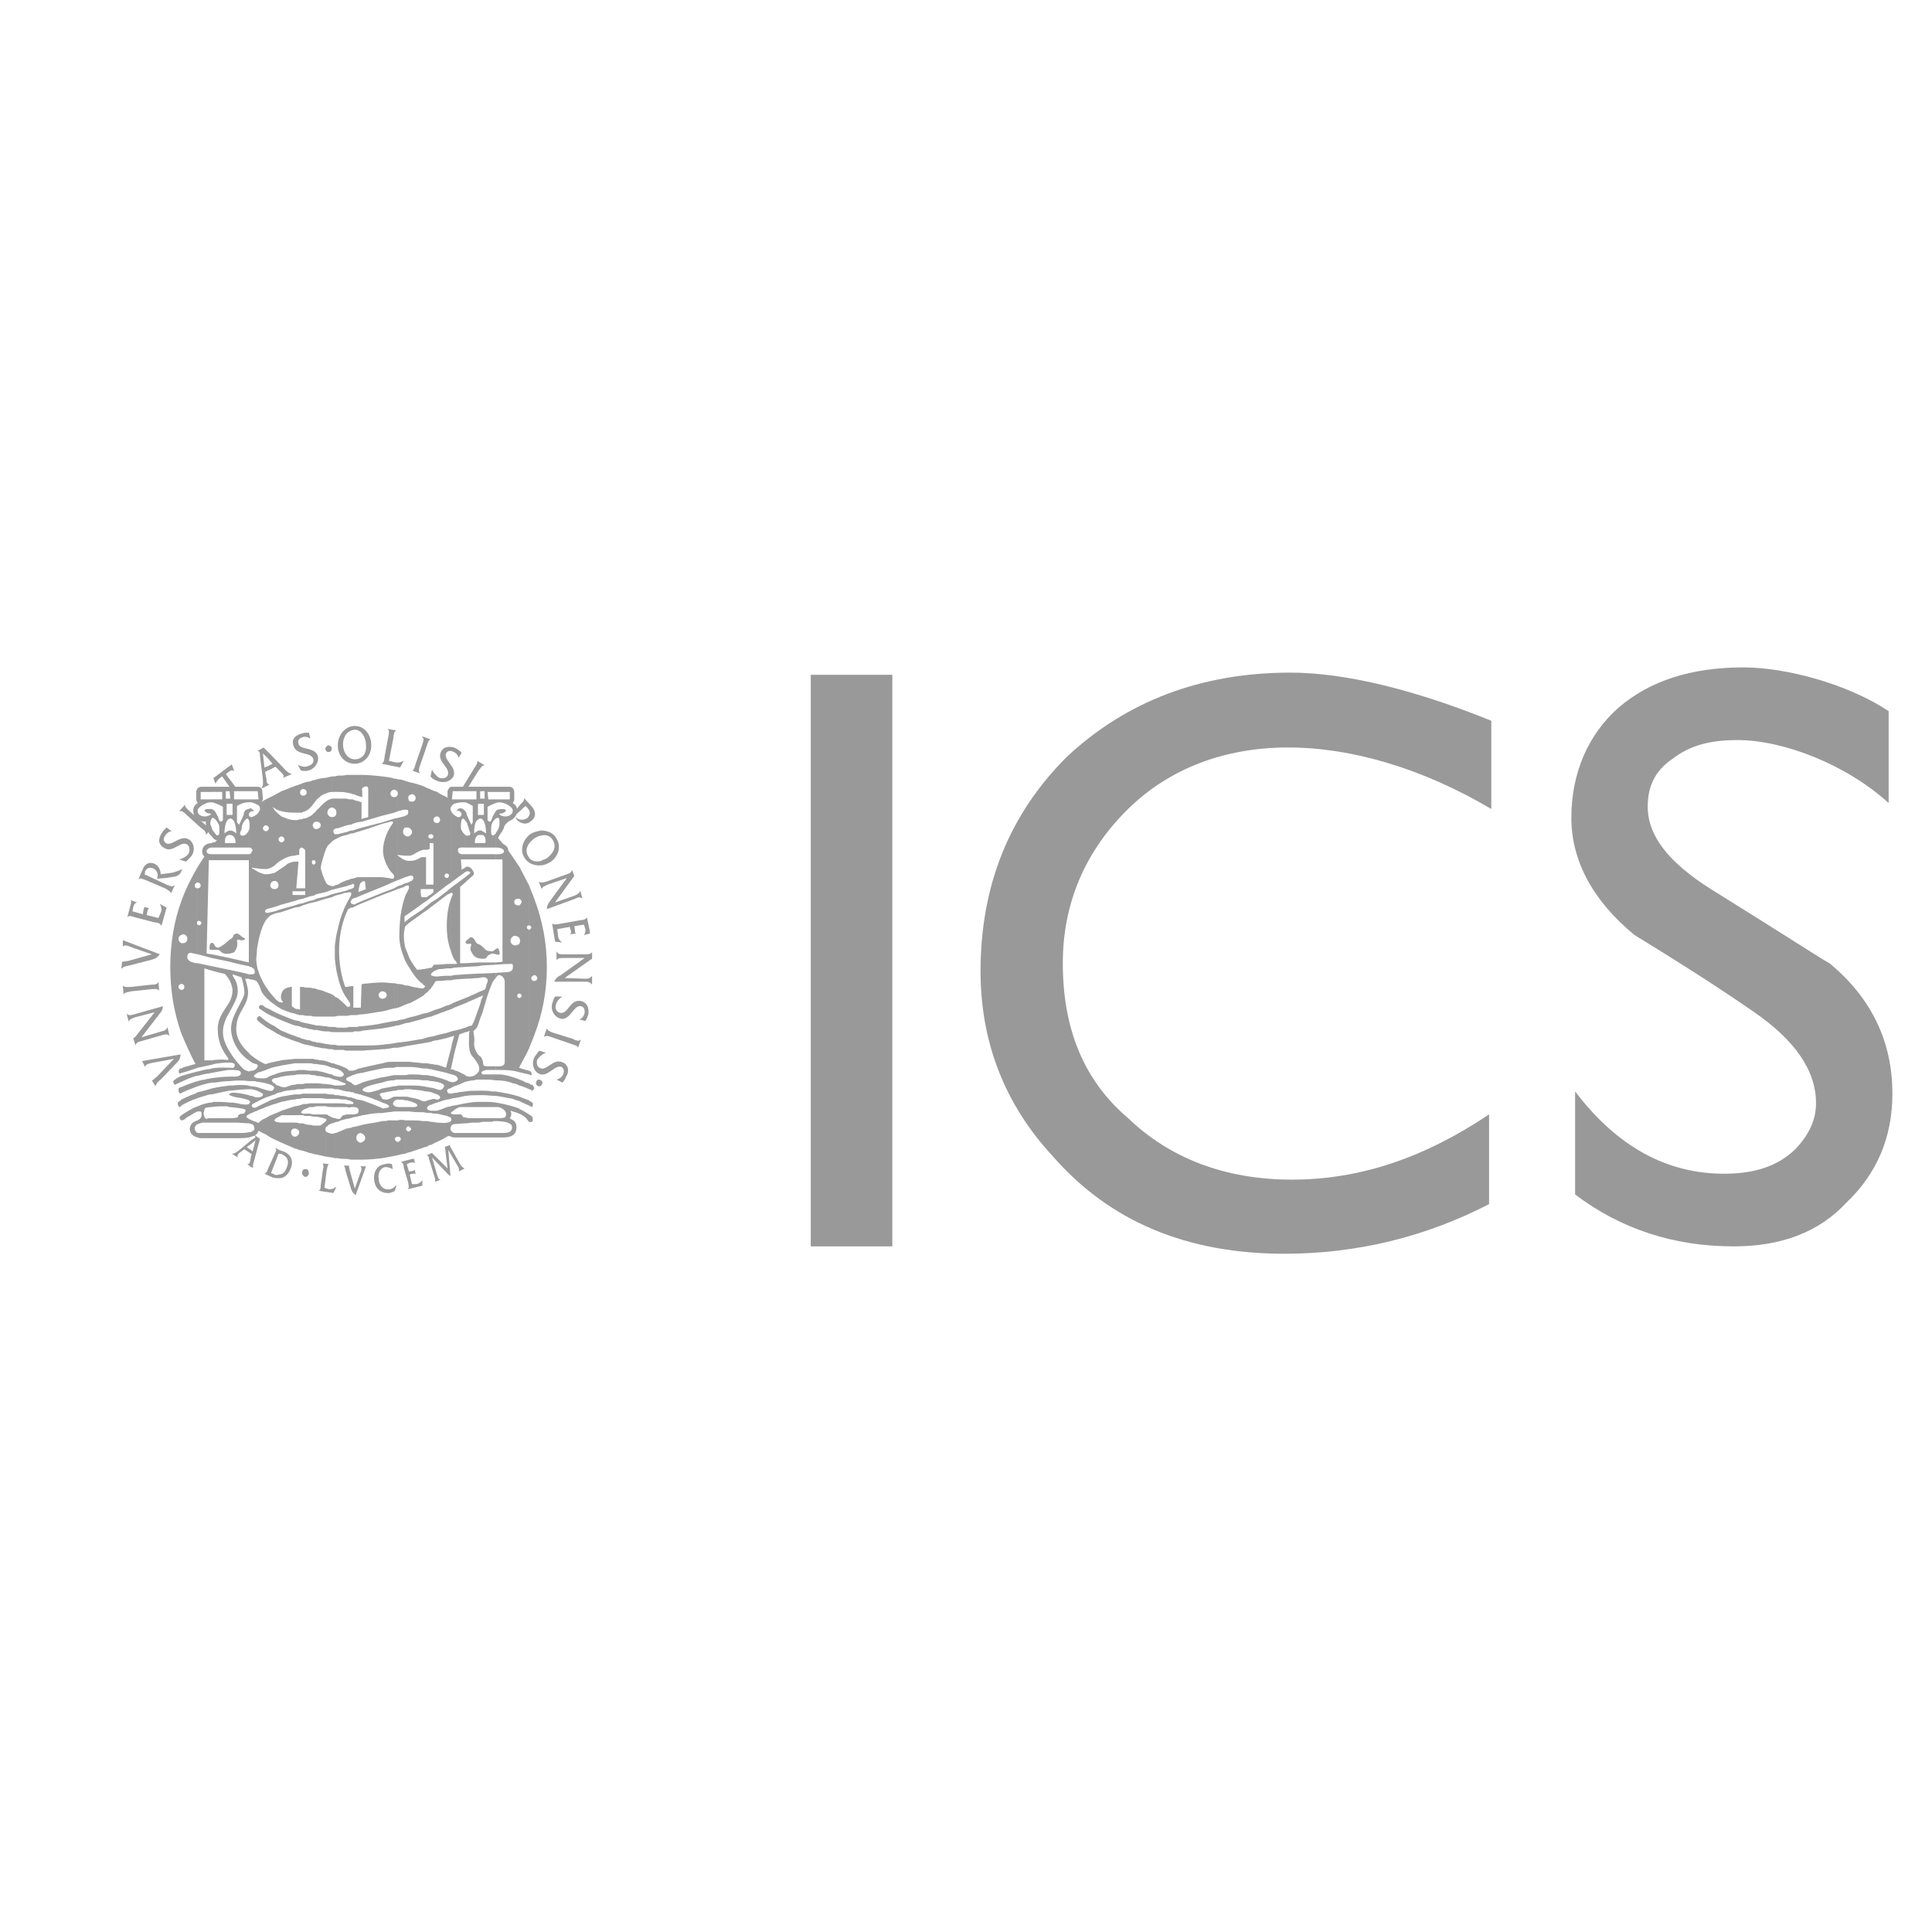 <?xml version="1.0" encoding="utf-8"?>
<!-- Generator: Adobe Illustrator 15.1.0, SVG Export Plug-In . SVG Version: 6.00 Build 0)  -->
<!DOCTYPE svg PUBLIC "-//W3C//DTD SVG 1.1//EN" "http://www.w3.org/Graphics/SVG/1.1/DTD/svg11.dtd">
<svg version="1.1" id="Layer_1" xmlns="http://www.w3.org/2000/svg" xmlns:xlink="http://www.w3.org/1999/xlink" x="0px" y="0px"
	 width="72px" height="72px" viewBox="0 0 72 72" enable-background="new 0 0 72 72" xml:space="preserve">
<g>
	<path fill="#999999" d="M70.384,26.502v3.426c-1.574-1.437-3.922-2.348-5.635-2.348c-0.994,0-1.769,0.193-2.404,0.69
		c-0.662,0.442-0.939,1.022-0.939,1.796c0,1.077,0.774,2.072,2.35,3.066c2.845,1.769,4.281,2.707,4.42,2.763
		c1.574,1.299,2.348,2.929,2.348,4.862c0,1.631-0.58,2.984-1.713,4.061c-1.049,1.133-2.486,1.631-4.199,1.631
		c-2.21,0-4.199-0.635-5.912-1.934v-3.84c1.574,2.071,3.426,3.066,5.553,3.066c1.133,0,1.99-0.277,2.652-0.912
		c0.498-0.525,0.773-1.077,0.773-1.713c0-1.215-0.773-2.349-2.348-3.426c-1.437-0.994-2.929-1.934-4.42-2.846
		c-1.575-1.299-2.35-2.79-2.35-4.365c0-1.686,0.636-3.121,1.769-4.116c1.161-0.995,2.708-1.491,4.642-1.491
		C66.6,24.873,68.893,25.508,70.384,26.502z"/>
	<path fill="#999999" d="M55.576,26.861v3.288c-2.569-1.521-5.222-2.293-7.569-2.293s-4.42,0.772-5.967,2.293
		c-1.575,1.547-2.432,3.48-2.432,5.746c0,2.432,0.773,4.365,2.432,5.774c1.547,1.492,3.619,2.293,6.105,2.293
		c2.514,0,4.917-0.801,7.348-2.432v3.344c-2.348,1.215-4.918,1.85-7.625,1.85c-3.618,0-6.492-1.188-8.619-3.618
		c-1.851-1.989-2.707-4.338-2.707-6.907c0-3.204,1.077-5.856,3.205-7.984c2.21-2.072,5-3.148,8.342-3.148
		C50.161,25.066,52.786,25.729,55.576,26.861z"/>
	<rect x="30.215" y="25.148" fill="#999999" width="3.039" height="21.301"/>
	<path fill="#999999" d="M13.225,27.193c0.249,0,0.415,0.304,0.415,0.58c0.027,0.304-0.139,0.524-0.415,0.524l0,0v0.166l0,0
		c0.331,0,0.636-0.304,0.608-0.718c0-0.359-0.249-0.691-0.608-0.691l0,0V27.193z M13.225,27.193L13.225,27.193v-0.139
		c-0.358,0-0.636,0.332-0.636,0.719c0,0.414,0.277,0.69,0.636,0.69v-0.166c-0.276,0-0.442-0.276-0.442-0.552
		C12.782,27.441,12.948,27.221,13.225,27.193z"/>
	<path fill="#999999" d="M14.717,28.408c0.11,0.027,0.221,0,0.331-0.055l0,0l-0.138,0.248l-0.69-0.138l0,0
		c0.082-0.028,0.11-0.166,0.11-0.249l0.138-0.746c0.027-0.109,0.056-0.248-0.027-0.303l0,0l0.332,0.055l0,0
		c-0.084,0.027-0.111,0.193-0.111,0.276l-0.166,0.856L14.717,28.408z"/>
	<path fill="#999999" d="M15.739,27.746c0.027-0.083,0.082-0.222,0-0.277v-0.027l0.304,0.111l0,0
		c-0.083,0.027-0.11,0.165-0.138,0.248l-0.249,0.719c-0.028,0.082-0.083,0.221,0,0.304l0,0l-0.304-0.11l0,0
		c0.082,0,0.11-0.166,0.138-0.249L15.739,27.746z"/>
	<path fill="#999999" d="M17.093,28.242c-0.027-0.109-0.11-0.192-0.193-0.221c-0.083-0.055-0.221-0.055-0.276,0.056
		c-0.11,0.249,0.415,0.497,0.276,0.856c-0.111,0.193-0.359,0.276-0.607,0.166c-0.084-0.027-0.193-0.083-0.249-0.166l0.056-0.249
		c0.055,0.11,0.165,0.249,0.275,0.304c0.083,0.028,0.249,0.028,0.305-0.082c0.138-0.305-0.415-0.498-0.249-0.885
		c0.11-0.221,0.358-0.221,0.553-0.138c0.083,0.056,0.138,0.083,0.221,0.166L17.093,28.242z"/>
	<path fill="#999999" d="M17.203,29.403c0.028-0.056,0.056-0.083,0.083-0.138l0.387-0.637c0.055-0.082,0.139-0.193,0.11-0.275l0,0
		l0.276,0.166l0,0c-0.11,0-0.166,0.138-0.221,0.193l-0.414,0.662c0,0-0.028,0.028-0.028,0.056L17.203,29.403z"/>
	<path fill="#999999" d="M19.828,30.066c0.138,0.166,0.165,0.387-0.028,0.525c-0.166,0.165-0.387,0.109-0.524-0.028
		c-0.028-0.027-0.056-0.083-0.056-0.11c0.11,0.11,0.276,0.139,0.442,0.027c0.11-0.138,0.11-0.248,0-0.359
		c0-0.027-0.056-0.055-0.083-0.082l-0.663,0.607c-0.083,0.083-0.166,0.139-0.138,0.248l0,0l-0.083-0.109l-0.056-0.028
		c0.083,0.028,0.11-0.193,0.166-0.249l0.248-0.082l0.332-0.442c0.055-0.056,0.166-0.138,0.139-0.222h0.027L19.828,30.066z"/>
	<path fill="#999999" d="M20.601,31.31c0.166,0.249,0,0.524-0.248,0.69c-0.083,0.027-0.139,0.056-0.193,0.083v0.166
		c0.11,0,0.221-0.056,0.332-0.11c0.304-0.193,0.441-0.58,0.248-0.885c-0.11-0.221-0.359-0.304-0.58-0.304v0.193
		C20.325,31.088,20.519,31.144,20.601,31.31z M20.159,32.083c-0.193,0.056-0.387,0-0.47-0.166c-0.165-0.248,0-0.524,0.249-0.69
		c0.055-0.027,0.138-0.083,0.221-0.083V30.95c-0.138,0.028-0.248,0.056-0.359,0.11c-0.331,0.221-0.441,0.636-0.248,0.912
		c0.11,0.193,0.359,0.304,0.607,0.276V32.083z"/>
	<path fill="#999999" d="M20.407,32.967c-0.109,0.056-0.193,0.083-0.221,0.166l0,0l-0.11-0.276l0,0c0.11,0.056,0.166,0.028,0.276,0
		l0.773-0.276c0.083-0.027,0.166-0.055,0.193-0.166l0,0l0.083,0.222l0,0c0,0.027-0.027,0.027-0.027,0.055l-0.027,0.028l-0.663,0.911
		l0.718-0.249c0.11-0.055,0.193-0.082,0.222-0.192l0,0l0.082,0.304l0,0c-0.082-0.083-0.165-0.055-0.275,0l-1.051,0.387
		c0-0.139,0.056-0.221,0.139-0.332l0.607-0.828L20.407,32.967z"/>
	<path fill="#999999" d="M20.767,34.625l0.028,0.221c0,0.11,0.055,0.221,0.165,0.276l0,0l-0.275-0.027l-0.111-0.69l0,0
		c0.056,0.082,0.193,0.027,0.276,0.027l0.774-0.139c0.082,0,0.221-0.027,0.248-0.11l0,0l0.11,0.525c0,0.055,0,0.083,0,0.083l0,0
		l-0.221,0.055l0,0c0.056-0.083,0.056-0.138,0.056-0.221c-0.028-0.056-0.028-0.11-0.056-0.166l-0.359,0.056l0.028,0.193
		c0,0.027,0,0.055,0.027,0.083l0,0l-0.221,0.027l0,0c0.055-0.027,0.055-0.11,0.027-0.166l-0.027-0.11L20.767,34.625z"/>
	<path fill="#999999" d="M20.988,35.702c-0.11,0-0.193,0-0.249,0.083l0,0v-0.332l0,0c0.056,0.111,0.139,0.111,0.249,0.111h0.829
		c0.109,0,0.193,0,0.248-0.083l0,0v0.249l0,0c-0.027,0.027-0.027,0.027-0.055,0.027l-0.028,0.027l-0.938,0.663l0.745,0.027
		c0.11,0,0.193,0,0.276-0.11l0,0v0.332l0,0c-0.083-0.111-0.166-0.111-0.276-0.111h-1.133c0.056-0.138,0.139-0.193,0.249-0.248
		l0.884-0.636H20.988z"/>
	<path fill="#999999" d="M21.596,37.995c0.11-0.056,0.166-0.138,0.193-0.249c0-0.082,0-0.221-0.138-0.248
		c-0.276-0.055-0.387,0.525-0.746,0.47c-0.221-0.056-0.387-0.276-0.332-0.553c0.027-0.083,0.056-0.193,0.111-0.276h0.275
		c-0.138,0.083-0.221,0.193-0.248,0.332c-0.027,0.11,0.027,0.248,0.166,0.275c0.304,0.056,0.359-0.524,0.773-0.441
		c0.248,0.055,0.304,0.276,0.275,0.497c-0.027,0.083-0.055,0.166-0.109,0.249L21.596,37.995z"/>
	<path fill="#999999" d="M21.348,38.714c0.083,0.055,0.221,0.11,0.304,0.027l0,0l-0.11,0.304l0,0
		c-0.028-0.083-0.166-0.11-0.249-0.138l-0.719-0.249c-0.082-0.027-0.221-0.082-0.275-0.027H20.27l0.11-0.304l0,0
		c0.027,0.083,0.166,0.138,0.249,0.165L21.348,38.714z"/>
	<path fill="#999999" d="M20.739,40.233c0.11-0.028,0.193-0.083,0.249-0.193c0.027-0.083,0.056-0.193-0.056-0.276
		c-0.248-0.111-0.525,0.414-0.856,0.248c-0.193-0.109-0.276-0.359-0.165-0.607c0.055-0.083,0.11-0.166,0.193-0.249l0.248,0.083
		c-0.139,0.027-0.248,0.139-0.331,0.249c-0.028,0.083-0.028,0.249,0.083,0.304c0.275,0.166,0.496-0.387,0.884-0.193
		c0.221,0.11,0.221,0.359,0.11,0.525c-0.027,0.082-0.083,0.166-0.139,0.221L20.739,40.233z"/>
	<path fill="#999999" d="M19.993,40.289c0.028-0.056,0.111-0.084,0.166-0.028c0.055,0.028,0.083,0.11,0.027,0.166
		c-0.027,0.056-0.11,0.083-0.165,0.027C19.966,40.427,19.966,40.344,19.993,40.289z"/>
	<path fill="#999999" d="M5.737,39.598c-0.137,0.027-0.33,0.055-0.33,0.166l0,0l-0.111-0.221l1.437-0.249
		c-0.028,0.165-0.028,0.193-0.138,0.304l-0.607,0.636c-0.084,0.056-0.166,0.138-0.193,0.249l0,0l-0.139-0.222h0.027
		c0.055-0.027,0.111-0.11,0.166-0.138l0.635-0.664L5.737,39.598z"/>
	<path fill="#999999" d="M6.015,38.438c0.109-0.027,0.193-0.056,0.221-0.166l0,0l0.082,0.332l0,0
		c-0.082-0.083-0.165-0.056-0.275-0.027l-0.773,0.221c-0.111,0.027-0.193,0.055-0.221,0.165l0,0l-0.084-0.276l0,0
		c0.028,0,0.028-0.027,0.057-0.027l0.027-0.027l0.717-0.912l-0.744,0.193c-0.111,0.056-0.193,0.056-0.222,0.166l0,0l-0.083-0.304
		l0,0c0.083,0.083,0.166,0.056,0.276,0.027l1.077-0.304c0,0.139-0.055,0.193-0.139,0.304l-0.662,0.856L6.015,38.438z"/>
	<path fill="#999999" d="M4.882,36.945c-0.083,0.027-0.221,0.027-0.277,0.111l0,0l-0.027-0.332l0,0
		c0.057,0.082,0.193,0.055,0.305,0.055l0.746-0.082c0.082,0,0.248,0,0.275-0.111l0,0l0.027,0.332l0,0
		c-0.055-0.083-0.193-0.056-0.275-0.056L4.882,36.945z"/>
	<path fill="#999999" d="M4.937,35.315c-0.138-0.056-0.303-0.138-0.359-0.027l0,0v-0.249l1.382,0.525
		c-0.11,0.11-0.11,0.138-0.276,0.193l-0.855,0.221c-0.084,0.027-0.223,0.027-0.277,0.11H4.522L4.55,35.84h0.027
		c0.027,0,0.139-0.027,0.193-0.027l0.885-0.248L4.937,35.315z"/>
	<path fill="#999999" d="M5.903,34.211l0.084-0.194c0.055-0.11,0.027-0.221-0.028-0.331l0,0l0.249,0.138l-0.193,0.691l0,0
		c-0.027-0.11-0.166-0.139-0.25-0.139l-0.744-0.193c-0.084-0.027-0.222-0.083-0.277,0l0,0l0.139-0.524c0-0.028,0-0.056,0-0.084
		v-0.027l0.221,0.083l0,0c-0.082,0.028-0.11,0.083-0.139,0.166c0,0.056-0.027,0.11-0.027,0.165l0.387,0.111l0.027-0.193
		c0.027-0.027,0.027-0.056,0.027-0.083l0,0l0.193,0.056l0,0c-0.055,0-0.082,0.082-0.082,0.138L5.462,34.1L5.903,34.211z"/>
	<path fill="#999999" d="M5.323,32.387c0.084-0.221,0.277-0.276,0.441-0.193c0.166,0.083,0.223,0.249,0.223,0.387l0.414-0.055
		c0.138-0.028,0.275-0.083,0.387-0.139l-0.056,0.139c-0.056,0.082-0.11,0.11-0.193,0.138l-0.358,0.056l-0.332,0.027
		c0.055-0.139,0.027-0.304-0.139-0.387c-0.139-0.056-0.248,0-0.303,0.11c0,0.056,0,0.083-0.029,0.11l0.83,0.387
		c0.082,0.028,0.221,0.111,0.275,0.028h0.027l-0.137,0.304l0,0c0-0.083-0.139-0.139-0.222-0.193l-0.718-0.305
		c-0.084-0.027-0.193-0.11-0.277-0.027l0,0L5.323,32.387z"/>
	<path fill="#999999" d="M6.401,30.979c-0.111,0-0.193,0.082-0.249,0.165s-0.083,0.193,0.028,0.276
		c0.221,0.139,0.552-0.332,0.855-0.139c0.193,0.111,0.249,0.388,0.111,0.608c-0.084,0.083-0.139,0.166-0.222,0.221l-0.249-0.083
		c0.139-0.027,0.277-0.11,0.359-0.221c0.027-0.083,0.055-0.248-0.055-0.332c-0.249-0.165-0.553,0.359-0.885,0.111
		c-0.221-0.139-0.193-0.359-0.055-0.553c0.027-0.055,0.11-0.139,0.166-0.193L6.401,30.979z"/>
	<path fill="#999999" d="M6.954,30.37c-0.084-0.083-0.166-0.166-0.25-0.138H6.677l0.221-0.249l0,0
		c-0.027,0.083,0.111,0.193,0.166,0.249l0.58,0.497c0.056,0.056,0.166,0.165,0.249,0.138l0,0l-0.221,0.249l0,0
		c0.027-0.11-0.083-0.193-0.166-0.249L6.954,30.37z"/>
	<path fill="#999999" d="M8.61,29.403l-0.331-0.47l-0.11,0.083c-0.055,0.056-0.11,0.11-0.139,0.193l0,0l-0.082-0.222l0,0
		c0.027,0,0.055-0.027,0.055-0.027l0.553-0.414c0.027,0,0.055-0.027,0.055-0.056h0.028l0.083,0.222v0.027
		c-0.056-0.056-0.111-0.027-0.166,0l-0.139,0.11l0.415,0.553H8.61z"/>
	<path fill="#999999" d="M10.158,28.464l-0.166,0.083v0.166l0.276-0.139l0.221,0.221c0.084,0.111,0.111,0.111,0.056,0.193l0,0
		l0.331-0.138l0,0c-0.11-0.027-0.193-0.11-0.275-0.193l-0.608-0.636v0.249L10.158,28.464L10.158,28.464z M9.992,29.266V29.21
		c0,0.027,0.028,0.027,0.056,0.027l0,0L9.992,29.266z M9.992,28.547l-0.138,0.055l-0.056-0.524l0.193,0.193v-0.249l-0.165-0.165
		l-0.249,0.138l0,0c0.11-0.027,0.11,0.083,0.11,0.166l0.11,0.884c0,0.11,0.028,0.222-0.056,0.331h0.028l0.221-0.109V29.21
		c-0.056-0.028-0.056-0.083-0.056-0.166l-0.055-0.276l0.11-0.055V28.547z"/>
	<path fill="#999999" d="M11.567,27.524c-0.083-0.056-0.193-0.083-0.276-0.056c-0.11,0.028-0.222,0.111-0.166,0.249
		c0.056,0.249,0.636,0.11,0.719,0.47c0.055,0.193-0.083,0.441-0.332,0.525c-0.11,0.027-0.221,0.027-0.304,0l-0.11-0.222
		c0.11,0.083,0.276,0.11,0.387,0.056c0.11-0.027,0.221-0.111,0.193-0.249c-0.083-0.304-0.636-0.11-0.746-0.524
		c-0.083-0.249,0.11-0.387,0.331-0.442c0.084-0.027,0.166-0.027,0.249-0.027L11.567,27.524z"/>
	<path fill="#999999" d="M12.258,28.021c-0.056,0.028-0.11-0.027-0.138-0.11c0-0.055,0.055-0.11,0.11-0.138
		c0.055,0,0.138,0.055,0.138,0.11S12.341,28.021,12.258,28.021z"/>
	<path fill="#999999" d="M9.412,42.913l-0.056-0.056v0.139l0.028,0.027l-0.028,0.055v0.415l0.083,0.027l0,0
		c-0.027-0.083,0-0.165,0.028-0.249l0.221-0.828l-0.193-0.139v0.028c0.055,0.056,0,0.083-0.056,0.11l-0.083,0.055v0.139l0.166-0.139
		L9.412,42.913z M9.356,42.857l-0.165-0.11l0.165-0.11v-0.139l-0.469,0.387c-0.083,0.056-0.139,0.111-0.249,0.111l0,0l0.222,0.138
		l0,0c-0.028-0.056,0-0.11,0.055-0.165l0.193-0.139l0.248,0.166V42.857L9.356,42.857z M9.356,43.078v0.415l-0.138-0.11l0,0
		c0.083,0,0.083-0.027,0.11-0.139L9.356,43.078z"/>
	<path fill="#999999" d="M10.407,42.996c0.027,0,0.082,0,0.11,0.027c0.193,0.083,0.276,0.248,0.165,0.497
		c-0.055,0.166-0.165,0.249-0.275,0.249v0.139c0.193,0,0.331-0.139,0.414-0.332c0.138-0.305,0.027-0.553-0.248-0.663l-0.166-0.056
		V42.996z M10.38,42.996h0.027v-0.139l-0.139-0.082v0.027c0.056,0.027,0,0.138-0.027,0.193l-0.249,0.553
		c-0.027,0.082-0.056,0.165-0.138,0.193l0,0l0.304,0.138c0.083,0.028,0.166,0.028,0.249,0.028V43.77
		c-0.083,0.027-0.166,0.027-0.222-0.027c-0.027,0-0.083-0.028-0.083-0.028L10.38,42.996z"/>
	<path fill="#999999" d="M11.347,43.852c-0.056-0.027-0.111-0.109-0.084-0.193c0.028-0.082,0.084-0.109,0.166-0.082
		c0.056,0,0.083,0.082,0.083,0.166C11.484,43.824,11.429,43.88,11.347,43.852z"/>
	<path fill="#999999" d="M12.258,44.322c0.11,0,0.193-0.027,0.249-0.084h0.027l-0.11,0.222l-0.553-0.083l0,0
		c0.083-0.027,0.083-0.139,0.083-0.221l0.083-0.58c0.027-0.083,0.027-0.193-0.028-0.221l0,0l0.249,0.027l0,0
		c-0.056,0.027-0.056,0.138-0.083,0.221l-0.083,0.663L12.258,44.322z"/>
	<path fill="#999999" d="M13.418,43.742c0.056-0.111,0.083-0.249,0-0.277l0,0h0.222l-0.387,1.078
		c-0.084-0.083-0.111-0.083-0.166-0.221l-0.193-0.636c-0.027-0.083-0.027-0.193-0.083-0.249l0,0h0.193v0.027
		c0,0.028,0.027,0.111,0.027,0.139l0.193,0.691L13.418,43.742z"/>
	<path fill="#999999" d="M14.634,43.576c-0.083-0.056-0.166-0.083-0.276-0.083c-0.165,0.027-0.276,0.193-0.249,0.415
		c0,0.248,0.166,0.441,0.387,0.414c0.084,0,0.193-0.056,0.249-0.139h0.028l-0.056,0.193c-0.056,0.055-0.138,0.055-0.193,0.083
		c-0.331,0.028-0.553-0.165-0.581-0.497c-0.027-0.332,0.139-0.553,0.415-0.58c0.083-0.027,0.166-0.027,0.249,0L14.634,43.576z"/>
	<path fill="#999999" d="M15.353,44.129h0.165c0.11-0.027,0.194-0.084,0.222-0.166l0,0v0.221l-0.553,0.139l0,0
		c0.082-0.056,0.027-0.166,0.027-0.249l-0.166-0.553c0-0.083-0.027-0.193-0.11-0.221l0,0l0.415-0.11c0.027,0,0.055,0,0.082,0l0,0
		l0.028,0.166l0,0c-0.056-0.056-0.11-0.028-0.166-0.028c-0.056,0.028-0.083,0.028-0.138,0.056l0.082,0.275l0.166-0.027
		c0,0,0.027-0.027,0.056-0.027l0,0l0.027,0.166l0,0c-0.027-0.056-0.083-0.027-0.138-0.027l-0.084,0.027L15.353,44.129z"/>
	<path fill="#999999" d="M16.595,42.857c0-0.055,0-0.082-0.027-0.11l0,0l0.221-0.083l0,0c-0.027,0.027-0.027,0.056,0,0.083
		l0.388,0.69c0.056,0.056,0.083,0.083,0.138,0.111l0,0l-0.221,0.109l0,0c0.027-0.027,0-0.082,0-0.138l-0.387-0.663l0.082,0.967
		c-0.082-0.027-0.109-0.082-0.165-0.138l-0.524-0.553l0.193,0.663c0.027,0.083,0.055,0.166,0.109,0.166h0.028l-0.222,0.082l0,0
		c0.028-0.082,0-0.137-0.027-0.221l-0.193-0.635c0-0.056-0.027-0.111-0.082-0.139l0,0l0.193-0.082l0,0
		c0.027,0.027,0.027,0.027,0.055,0.055l0.525,0.525L16.595,42.857z"/>
	<path fill="#999999" d="M17.369,35.066c-0.056,0.056,0.027,0.139,0.083,0.111c0.055,0,0.11-0.028,0.11,0.027
		c0,0.083-0.083,0.138,0.027,0.304c0.083,0.193,0.276,0.222,0.387,0.222s0.11,0,0.166-0.056c0.027-0.083,0.138-0.11,0.193-0.139
		c0.083,0,0.276,0.083,0.276,0.028c0.027-0.028,0-0.166-0.056-0.222c-0.027-0.027-0.138,0.083-0.193,0.11
		c-0.055,0-0.138,0-0.221-0.027c-0.056-0.027-0.138-0.138-0.222-0.193c-0.055-0.055-0.138-0.027-0.193-0.138
		c-0.055-0.11-0.109-0.166-0.193-0.166C17.534,34.929,17.425,35.012,17.369,35.066z"/>
	<path fill="#999999" d="M9.108,34.956c-0.027,0-0.11-0.055-0.139-0.083c-0.027-0.027-0.082-0.082-0.138-0.082
		s-0.11,0.027-0.138,0.082c0,0.028-0.028,0.083-0.084,0.111c-0.055,0.027-0.193,0.165-0.275,0.221
		c-0.056,0.027-0.139,0.11-0.221,0.11c-0.084,0-0.111-0.083-0.139-0.138c-0.055-0.056-0.11-0.056-0.139,0
		c-0.027,0.027-0.027,0.11-0.027,0.165c0,0.083,0.083,0.056,0.139,0.056c0.027,0,0.138,0,0.166,0c0.027,0,0.082,0.027,0.109,0.055
		c0,0.028,0.056,0.056,0.139,0.083c0.083,0.028,0.248,0,0.304-0.027c0.083,0,0.139-0.138,0.166-0.221c0.028-0.083,0-0.222,0-0.249
		s0.083-0.027,0.138,0c0.028,0,0.084,0,0.111,0C9.136,35.012,9.136,34.956,9.108,34.956z"/>
	<path fill="#999999" d="M19.911,38.576c0.303-0.774,0.469-1.631,0.469-2.543c0-0.884-0.166-1.74-0.469-2.541v2.846l0,0
		c0.055,0,0.11,0.055,0.11,0.11c0,0.083-0.056,0.11-0.11,0.11l0,0V38.576z M19.718,41.2c0.027,0.027,0.055,0.027,0.11,0.056
		c0,0,0.027-0.028,0.027-0.083c0.027-0.028,0-0.056-0.027-0.083c0,0,0-0.027-0.028-0.027c-0.027,0-0.055-0.028-0.082-0.056V41.2
		L19.718,41.2z M19.718,40.592c0.027,0,0.082,0.028,0.11,0.056c0.027,0,0.083-0.056,0.083-0.11c-0.028-0.027-0.028-0.083-0.083-0.11
		c-0.056,0-0.083-0.028-0.11-0.056V40.592L19.718,40.592z M19.718,40.04l0.055,0.027c0.083,0.028,0.027-0.11,0-0.138
		c0,0-0.027,0-0.055-0.027V40.04L19.718,40.04z M19.718,39.072c0.055-0.165,0.138-0.331,0.193-0.496v-2.018
		c-0.056,0-0.111-0.027-0.111-0.11c0-0.056,0.056-0.083,0.111-0.11v-2.846c-0.056-0.166-0.139-0.332-0.193-0.497v1.491l0,0
		c0.027,0,0.082,0.028,0.082,0.083c0,0.028-0.055,0.083-0.082,0.083l0,0V39.072L19.718,39.072z M19.718,41.808h0.027
		c0.055,0.028,0.11,0,0.11-0.083c0-0.027,0-0.11-0.056-0.138c-0.027-0.027-0.055-0.027-0.082-0.056V41.808z M19.358,41.338v-0.027
		v0.193c0.055,0.027,0.166,0.083,0.248,0.166c0.027,0.027,0.056,0.083,0.111,0.138v-0.276
		C19.579,41.449,19.469,41.366,19.358,41.338L19.358,41.338z M19.358,41.034c0.11,0.056,0.221,0.11,0.359,0.166v-0.193
		c-0.084-0.028-0.222-0.083-0.359-0.138V41.034L19.358,41.034z M19.358,40.454c0.11,0.028,0.248,0.083,0.359,0.138v-0.221
		c-0.028,0-0.084-0.027-0.111-0.027c-0.055-0.027-0.138-0.083-0.248-0.11V40.454L19.358,40.454z M19.358,39.957
		c0.11,0.027,0.221,0.055,0.359,0.083v-0.138c-0.111-0.028-0.332-0.084-0.359-0.111V39.957L19.358,39.957z M19.358,39.764
		c0.11-0.221,0.248-0.442,0.359-0.691v-4.42c-0.056-0.027-0.084-0.055-0.084-0.083c0-0.055,0.028-0.083,0.084-0.083v-1.491
		c-0.111-0.222-0.249-0.47-0.359-0.691v1.188c0.027,0.027,0.082,0.055,0.082,0.11s-0.055,0.11-0.082,0.138v1.216
		c0,0.028,0.027,0.056,0.027,0.11c0,0.028-0.027,0.056-0.027,0.111v1.851c0.027,0,0.082,0.028,0.082,0.083
		c0,0.027-0.055,0.083-0.082,0.083V39.764z M19.358,41.311c-0.166-0.055-0.498-0.166-0.885-0.221v0.166h0.083
		c0.083,0,0.304,0.11,0.304,0.248c0,0.139-0.027,0.166-0.275,0.166h-0.111v0.11c0.166,0,0.387,0.027,0.442,0.056
		c0.056,0.027,0.166,0.055,0.166,0.165s-0.028,0.222-0.332,0.222h-0.276v0.166h0.276c0.332,0,0.497-0.111,0.497-0.388
		c0-0.221-0.165-0.276-0.221-0.304l-0.027-0.027c0.027-0.027,0.055-0.083,0.055-0.166c0-0.055-0.027-0.083-0.027-0.11
		c0.083,0.027,0.166,0.056,0.276,0.083c0,0.027,0.027,0.027,0.056,0.027V41.311L19.358,41.311z M18.474,40.841
		c0.249,0.028,0.47,0.083,0.636,0.11c0.056,0.027,0.138,0.056,0.249,0.083v-0.165c-0.249-0.084-0.553-0.139-0.885-0.193V40.841
		L18.474,40.841z M18.474,40.261c0.222,0,0.442,0.028,0.636,0.11c0.056,0,0.138,0.027,0.249,0.083v-0.221
		c-0.249-0.11-0.58-0.193-0.746-0.193h-0.139V40.261L18.474,40.261z M18.474,39.874c0.222,0,0.498,0,0.608,0.028
		c0.055,0,0.165,0.027,0.276,0.055v-0.166H19.33l0.028-0.027v-2.569c-0.056,0-0.083-0.056-0.083-0.083
		c0-0.055,0.027-0.083,0.083-0.083v-1.851c-0.056,0.027-0.111,0.055-0.166,0.055c-0.083,0-0.166-0.083-0.166-0.166
		c0-0.11,0.083-0.193,0.166-0.193c0.055,0,0.11,0.028,0.166,0.083V33.74c-0.028,0-0.056,0-0.056,0c-0.083,0-0.138-0.055-0.138-0.138
		c0-0.056,0.055-0.11,0.138-0.11c0,0,0.027,0,0.056,0v-1.188c-0.139-0.193-0.276-0.414-0.415-0.607c0-0.11-0.083-0.193-0.193-0.249
		c-0.083-0.082-0.138-0.166-0.193-0.221c0.028-0.055,0.056-0.083,0.083-0.139c0.11-0.138,0.166-0.275,0.166-0.414
		c0-0.027,0-0.055,0-0.055s0,0,0.027,0c0.249,0,0.442-0.193,0.442-0.415c0-0.11-0.056-0.221-0.166-0.276
		c0.027-0.055,0.056-0.082,0.056-0.138v-0.276c0-0.11-0.083-0.193-0.166-0.193h-0.525v0.193h0.525v0.276h-0.525v0.138
		c0.056-0.027,0.111-0.027,0.139-0.027c0.193,0,0.497,0.166,0.497,0.304c0,0.139-0.138,0.222-0.276,0.222
		c-0.166,0-0.304-0.111-0.166-0.111c0.139,0,0.305-0.165,0.056-0.165c-0.138,0-0.221,0.027-0.249,0.083v0.275
		c0,0,0.028-0.027,0.056-0.027c0.083-0.027,0.083,0.083,0.083,0.193c0,0.111-0.027,0.221-0.11,0.332c0,0-0.028,0.027-0.028,0.055
		v0.525h0.056c0.056,0,0.249,0.027,0.249,0.138c0,0.083-0.111,0.11-0.193,0.11h-0.111v0.193h0.249v3.813l-0.249,0.028v0.083
		c0.276-0.027,0.47-0.027,0.498-0.027c0.055,0,0.138-0.028,0.138,0.055s0.027,0.221-0.193,0.248l-0.442,0.028v0.193
		c0.028-0.056,0.083-0.11,0.111-0.11c0.11,0,0.221,0.11,0.221,0.248v3.012c0,0.083-0.083,0.139-0.193,0.139h-0.139V39.874z
		 M18.474,41.09c-0.138-0.027-0.304-0.027-0.441-0.027h-0.056v0.193h0.497V41.09L18.474,41.09z M17.977,40.813
		c0.166,0,0.332,0.027,0.497,0.027v-0.165c-0.055,0-0.082,0-0.138,0c-0.138-0.028-0.249-0.028-0.359-0.028V40.813L17.977,40.813z
		 M17.977,40.233c0.138,0,0.304,0,0.497,0.027V40.04h-0.469h-0.028V40.233L17.977,40.233z M17.977,39.93
		c0.028-0.027,0.056-0.027,0.138-0.056c0.056,0,0.194,0,0.359,0v-0.138h-0.331c-0.056,0-0.138,0-0.138-0.111
		c0-0.055-0.028-0.11-0.028-0.138V39.93L17.977,39.93z M18.474,29.32H18.17h-0.027c-0.028,0-0.056,0-0.083,0h-0.083v0.166h0.083
		v0.275h-0.083v0.193h0.056v0.415h-0.056v0.166c0.138,0.11,0.138,0.524,0.138,0.524s-0.082-0.055-0.138-0.082v0.138
		c0.166,0.056,0.11,0.304,0.11,0.304h-0.11v0.166h0.497v-0.525c-0.055,0.056-0.11,0.111-0.138,0.056
		c-0.056-0.028-0.027-0.249-0.027-0.331c0-0.056,0.055-0.193,0.165-0.277v-0.275c-0.027,0.055-0.055,0.082-0.082,0.138
		c-0.083,0.138-0.083,0.359-0.222,0.193v-0.497c0,0,0.139-0.083,0.304-0.139V29.79h-0.275l-0.028-0.276h0.304V29.32L18.474,29.32z
		 M17.977,42.389h0.497v-0.166h-0.497V42.389L17.977,42.389z M18.474,31.834v0.193h-0.497v-0.193H18.474L18.474,31.834z
		 M18.474,35.868v0.083l-0.497,0.027v-0.11H18.474L18.474,35.868z M18.474,36.255v0.193c-0.055,0.056-0.082,0.11-0.11,0.138
		c-0.027,0.056-0.193,0.471-0.249,0.691c-0.027,0.082-0.082,0.275-0.138,0.469v-0.58l0.028-0.082l-0.028,0.027v-0.193l0.11-0.056
		c0.027-0.138,0.083-0.276,0.083-0.276c0.028-0.082-0.027-0.166-0.138-0.166c0,0-0.027,0-0.056,0v-0.138L18.474,36.255
		L18.474,36.255z M18.474,41.67v0.11c-0.055,0-0.11,0-0.138,0.027c-0.083,0-0.222,0-0.359,0V41.67H18.474z M17.977,41.063
		c-0.056,0-0.083,0-0.138,0v0.193h0.138V41.063L17.977,41.063z M17.839,40.813c0.027,0,0.082,0,0.138,0v-0.166
		c-0.056,0-0.11,0-0.138,0V40.813L17.839,40.813z M17.839,40.233c0.027,0,0.082,0,0.138,0V40.04c-0.027-0.028-0.056-0.083,0-0.11
		v-0.442c-0.027-0.056-0.056-0.11-0.11-0.139l-0.027-0.027v0.387c0.027,0.083,0.027,0.166,0,0.222V40.233L17.839,40.233z
		 M17.977,29.32h-0.083c-0.027,0-0.027,0-0.055,0v0.635h0.138v-0.193h-0.083v-0.275h0.083V29.32L17.977,29.32z M17.839,42.389h0.138
		v-0.166h-0.138V42.389L17.839,42.389z M17.977,30.37v0.166c-0.027-0.028-0.056-0.028-0.083-0.028s-0.055,0-0.055,0.028V30.37
		H17.977L17.977,30.37z M17.977,30.979v0.138c-0.027,0-0.056,0-0.083,0s-0.027,0-0.055,0V30.95c0.027,0,0.027,0,0.055,0
		S17.949,30.95,17.977,30.979L17.977,30.979z M17.977,31.42v0.166h-0.138V31.42H17.977L17.977,31.42z M17.977,31.834v0.193h-0.138
		v-0.193H17.977L17.977,31.834z M17.977,35.868v0.11l-0.138,0.027v-0.138H17.977L17.977,35.868z M17.977,36.282v0.138l-0.138,0.028
		v-0.166H17.977L17.977,36.282z M17.977,36.918v0.193l-0.138,0.055v-0.193L17.977,36.918L17.977,36.918z M17.977,37.166v0.58
		c-0.056,0.139-0.11,0.277-0.138,0.387v-0.552c0.027-0.083,0.055-0.166,0.082-0.249C17.921,37.277,17.949,37.222,17.977,37.166
		L17.977,37.166z M17.977,41.67v0.138l-0.138,0.028V41.67H17.977z M17.839,41.063c-0.166,0-0.332,0.027-0.498,0.055v0.139h0.498
		V41.063L17.839,41.063z M17.341,40.841h0.028c0.138-0.027,0.304-0.027,0.47-0.027v-0.166c-0.221,0-0.359,0-0.498,0.028V40.841
		L17.341,40.841z M17.341,40.316c0.111-0.027,0.222-0.056,0.332-0.056c0.055-0.027,0.11-0.027,0.166-0.027V39.93l0,0
		c-0.083,0.138-0.276,0.248-0.47,0.166l-0.028-0.028V40.316L17.341,40.316z M17.839,29.32h-0.027c0,0-0.028,0-0.056,0h-0.415v0.166
		h0.415v0.304h-0.415v0.11c0.166,0.055,0.277,0.139,0.277,0.139v0.607c0,0-0.056,0.11-0.056,0.083
		c-0.028-0.056-0.166-0.359-0.166-0.359c0-0.056-0.027-0.11-0.056-0.138v0.359c0.056,0.027,0.084,0.109,0.084,0.165
		c0.055,0.083,0.027,0.138,0.082,0.222c0.027,0.055,0.056,0.165-0.082,0.165c-0.028,0-0.056,0-0.084-0.027v0.47h0.498V31.42H17.7
		c0,0-0.027-0.248,0.139-0.304V30.95c-0.083,0.028-0.166,0.11-0.166,0.11s-0.027-0.469,0.166-0.524V30.37h-0.027v-0.415h0.027V29.32
		L17.839,29.32z M17.341,42.389h0.498v-0.166h-0.498V42.389L17.341,42.389z M17.839,31.834v0.193h-0.498v-0.193H17.839
		L17.839,31.834z M17.839,35.868v0.138l-0.498,0.027v-0.138L17.839,35.868L17.839,35.868z M17.839,36.282v0.166
		c-0.139,0-0.305,0.027-0.498,0.027v-0.165L17.839,36.282L17.839,36.282z M17.839,36.973v0.193
		c-0.166,0.084-0.332,0.139-0.498,0.222v-0.193C17.534,37.111,17.673,37.057,17.839,36.973L17.839,36.973z M17.839,37.581v0.552
		c-0.027,0.084-0.056,0.139-0.056,0.139c-0.056,0.11-0.165,0.139-0.138,0.193c0,0.083,0.055,0.193,0.027,0.387
		c-0.027,0.166,0.083,0.387,0.166,0.47v0.387c-0.056-0.11-0.139-0.249-0.249-0.359c-0.138-0.193-0.11-0.47-0.11-0.745
		c0-0.056,0-0.139,0.027-0.193c-0.055,0.027-0.11,0.055-0.166,0.055v-0.166c0.111-0.055,0.193-0.082,0.249-0.082
		c0.028-0.056,0.028-0.084,0.056-0.111C17.673,38.051,17.756,37.802,17.839,37.581L17.839,37.581z M17.839,41.67v0.166
		c-0.083,0-0.166,0-0.221,0c-0.084,0-0.166,0.027-0.277,0.027v-0.221c0.056,0.027,0.139,0.027,0.193,0.027H17.839L17.839,41.67z
		 M17.341,32.885V32.69c0.056-0.055,0.111-0.083,0.139-0.11c0.139-0.11-0.083-0.11-0.083-0.11l-0.056,0.027v-0.165l0.028-0.028
		c0.083-0.027,0.193,0.028,0.249,0.139c0.082,0.11,0.027,0.165,0,0.193C17.59,32.663,17.452,32.773,17.341,32.885z M17.341,41.117
		c-0.138,0.027-0.275,0.056-0.414,0.083v0.166c0.083-0.056,0.166-0.11,0.249-0.11h0.165V41.117L17.341,41.117z M16.927,40.924
		c0.139-0.027,0.305-0.055,0.414-0.083v-0.165c-0.082,0-0.165,0.027-0.248,0.027c-0.055,0.027-0.11,0.027-0.166,0.027V40.924
		L16.927,40.924z M16.927,40.482c0.111-0.028,0.276-0.111,0.414-0.166v-0.249c-0.165-0.083-0.303-0.165-0.358-0.165
		c-0.028,0-0.028,0-0.056-0.028v0.193c0.139,0.056,0.166,0.166,0.111,0.193c-0.028,0.028-0.056,0.056-0.111,0.056V40.482
		L16.927,40.482z M17.341,29.32h-0.414v0.166h0.414V29.32L17.341,29.32z M16.927,42.389c0.056,0,0.139,0,0.166,0h0.027h0.221v-0.166
		H17.12c-0.055,0-0.11,0-0.193,0V42.389L16.927,42.389z M17.341,29.79v0.11c-0.027,0-0.082,0-0.138,0
		c-0.083,0-0.193,0.027-0.276,0.055V29.79H17.341L17.341,29.79z M17.341,30.232v0.359c-0.027-0.056-0.055-0.084-0.082-0.084
		c-0.083,0-0.083,0.222-0.083,0.332c0,0.083,0.083,0.221,0.165,0.276v0.47h-0.138c-0.11,0-0.138,0.027-0.138,0.11
		s0.082,0.138,0.138,0.138h0.138v0.193h-0.165l0.027,0.387c0,0,0.083-0.055,0.138-0.082v0.165l-0.414,0.304V30.37
		c0.056,0.056,0.139,0.083,0.166,0.083c0.083,0,0.11-0.083,0.11-0.11c0-0.056-0.083-0.166-0.193-0.11c0,0,0.056-0.111,0.138-0.111
		C17.203,30.121,17.286,30.149,17.341,30.232L17.341,30.232z M17.341,32.69c-0.082,0.056-0.221,0.166-0.414,0.305v2.763
		c0.056,0.055,0.083,0.082,0.083,0.11c0.056,0.056,0,0.056-0.083,0.056v0.138l0.414-0.028v-0.138h-0.193V33.05l0.193-0.165V32.69
		L17.341,32.69z M17.341,36.311v0.165l-0.414,0.028v-0.166L17.341,36.311L17.341,36.311z M17.341,37.194v0.193
		c-0.138,0.056-0.275,0.11-0.414,0.165v-0.193C17.065,37.305,17.203,37.25,17.341,37.194L17.341,37.194z M17.341,38.299v0.166
		c-0.055,0.027-0.138,0.056-0.221,0.083c-0.027,0.11-0.11,0.387-0.193,0.718V38.41C17.093,38.382,17.231,38.327,17.341,38.299
		L17.341,38.299z M17.341,41.643v0.221c-0.165,0-0.303,0.027-0.387,0.027h-0.027v-0.359c0.056,0,0.111,0,0.139,0
		c0.11-0.027,0.138,0,0.166,0.056C17.259,41.643,17.286,41.643,17.341,41.643z M16.927,41.2c-0.027,0-0.083,0-0.11,0.027v0.249
		c0-0.027,0-0.027,0-0.027c0.056-0.028,0.083-0.056,0.11-0.083V41.2L16.927,41.2z M16.816,40.951
		c0.027-0.027,0.083-0.027,0.11-0.027V40.73c-0.027,0-0.083,0.027-0.11,0.027V40.951L16.816,40.951z M16.816,40.537l0.11-0.055
		v-0.166c-0.027,0.027-0.083,0.027-0.11,0V40.537L16.816,40.537z M16.927,29.32h-0.055c-0.028,0-0.056,0-0.056,0v0.746
		c0.027-0.056,0.056-0.083,0.11-0.111V29.79h-0.083l0.028-0.304h0.055V29.32L16.927,29.32z M16.816,42.36
		c0.027,0.028,0.083,0.028,0.11,0.028v-0.166c-0.055-0.028-0.083-0.028-0.11-0.083V42.36L16.816,42.36z M16.927,30.37v2.431
		l-0.11,0.084v-2.652C16.844,30.287,16.872,30.343,16.927,30.37L16.927,30.37z M16.927,32.995v2.763
		c-0.027-0.056-0.083-0.166-0.11-0.276v-2.017c0.027-0.084,0.056-0.111,0.056-0.139s-0.028-0.055-0.056-0.055v-0.193L16.927,32.995
		L16.927,32.995z M16.927,35.924v0.138l-0.11,0.027v-0.165C16.872,35.924,16.899,35.924,16.927,35.924L16.927,35.924L16.927,35.924z
		 M16.927,36.338v0.166l-0.11,0.027v-0.166L16.927,36.338L16.927,36.338z M16.927,37.359v0.193l-0.11,0.056v-0.193L16.927,37.359
		L16.927,37.359z M16.927,38.41v0.855c-0.027,0.166-0.083,0.359-0.11,0.525v-0.746c0.027-0.193,0.083-0.331,0.11-0.441l-0.11,0.027
		v-0.193L16.927,38.41L16.927,38.41z M16.927,39.874v0.193l0,0c-0.027,0-0.055-0.027-0.11-0.027v-0.193
		C16.872,39.847,16.899,39.874,16.927,39.874L16.927,39.874z M16.927,41.531v0.359c-0.055,0.027-0.11,0.027-0.11,0.083v-0.221l0,0
		c0-0.028,0-0.056,0-0.083v-0.166C16.816,41.504,16.872,41.531,16.927,41.531z M16.816,41.228c-0.056,0-0.11,0.028-0.166,0.028
		v0.331c0.083,0.027,0.138,0.056,0.166,0.083v-0.166c-0.028,0-0.028-0.027,0-0.027V41.228L16.816,41.228z M16.65,40.979
		c0.056,0,0.11-0.027,0.166-0.027v-0.193c-0.083,0-0.138-0.027-0.138-0.055c-0.028-0.056-0.028-0.111,0.082-0.139
		c0,0,0.027,0,0.056-0.027v-0.221c-0.028,0-0.028,0-0.028,0c-0.027,0-0.082-0.027-0.138-0.056V40.979L16.65,40.979z M16.816,29.32
		c-0.083,0.027-0.11,0.083-0.138,0.166v0.248l-0.028-0.027v2.846c0.056,0,0.083,0.027,0.083,0.083c0,0.027-0.027,0.083-0.083,0.083
		v0.276l0.166-0.11v-2.652c-0.028-0.028-0.028-0.056-0.028-0.083c0-0.028,0-0.056,0.028-0.083V29.32L16.816,29.32z M16.65,42.36
		l0.083-0.027c0.027,0,0.055,0.027,0.083,0.027V42.14c-0.028,0-0.028-0.028-0.028-0.056c0-0.055,0-0.083,0.028-0.11v-0.221
		c-0.028,0.055-0.083,0.083-0.166,0.083V42.36L16.65,42.36z M16.816,33.078v0.193c-0.056,0.027-0.11,0.055-0.11,0.055l-0.056,0.027
		v-0.138L16.816,33.078L16.816,33.078z M16.816,33.465v2.017c-0.083-0.222-0.166-0.525-0.166-0.967
		C16.65,33.934,16.761,33.63,16.816,33.465L16.816,33.465z M16.816,35.924v0.165H16.65v-0.165H16.816L16.816,35.924z M16.816,36.365
		v0.166H16.65v-0.166H16.816L16.816,36.365z M16.816,37.415v0.193l-0.166,0.056v-0.193C16.706,37.471,16.761,37.443,16.816,37.415
		L16.816,37.415z M16.816,38.438v0.193c-0.056,0.027-0.11,0.027-0.166,0.055v-0.193C16.706,38.465,16.761,38.465,16.816,38.438
		L16.816,38.438z M16.816,39.045v0.746l-0.028,0.056h0.028v0.193c-0.056-0.028-0.11-0.028-0.166-0.056v-0.304
		C16.706,39.459,16.761,39.238,16.816,39.045z M16.65,41.256c-0.027,0.027-0.056,0.027-0.056,0.027
		c-0.138,0.055-0.221,0.083-0.303,0.11v0.11c0.109,0.027,0.248,0.056,0.358,0.083V41.256L16.65,41.256z M16.292,41.09
		c0.082-0.027,0.221-0.083,0.358-0.111v-0.718c-0.083-0.027-0.221-0.083-0.358-0.11v0.166c0.193,0.055,0.303,0.11,0.248,0.193
		c-0.055,0.11-0.139,0.138-0.248,0.082v0.193c0.055,0.028,0.109,0.056,0.109,0.111c0,0.055-0.055,0.082-0.109,0.082V41.09
		L16.292,41.09z M16.65,29.707c-0.11-0.056-0.249-0.11-0.358-0.193v0.912c0.055,0,0.109,0.055,0.109,0.138
		c0,0.056-0.055,0.11-0.109,0.11v2.598l0.358-0.276v-0.276l0,0c-0.056,0-0.083-0.056-0.083-0.083c0-0.056,0.027-0.083,0.083-0.083
		l0,0V29.707L16.65,29.707z M16.292,42.554c0.109-0.056,0.248-0.11,0.358-0.193v-0.524c-0.083,0.027-0.221,0-0.358,0V42.554
		L16.292,42.554z M16.65,33.216v0.138l-0.358,0.276v-0.138L16.65,33.216L16.65,33.216z M16.65,35.924v0.165
		c-0.165,0.028-0.276,0.028-0.276,0.028c-0.027,0-0.055,0-0.082,0.027v-0.193L16.65,35.924L16.65,35.924z M16.65,36.365v0.166
		c-0.165,0.027-0.304,0.027-0.358,0.027v-0.166C16.319,36.393,16.457,36.365,16.65,36.365L16.65,36.365z M16.65,37.471v0.193
		c-0.11,0.055-0.249,0.082-0.358,0.138v-0.193C16.401,37.581,16.54,37.525,16.65,37.471L16.65,37.471z M16.65,38.492v0.193
		c-0.11,0.028-0.249,0.056-0.358,0.083v-0.192C16.401,38.548,16.54,38.521,16.65,38.492L16.65,38.492z M16.65,39.681v0.304
		c-0.11-0.027-0.221-0.055-0.358-0.082v-0.222c0.109,0.027,0.248,0.083,0.331,0.11L16.65,39.681z M16.292,41.394
		c-0.084,0-0.139,0-0.166,0s-0.056,0-0.056,0v0.083c0.056,0.027,0.138,0.027,0.193,0.027h0.028V41.394L16.292,41.394z M16.07,41.173
		c0.056-0.028,0.11-0.056,0.222-0.083v-0.111c-0.028,0-0.056,0-0.084-0.027c-0.055,0-0.109,0-0.138,0.027V41.173L16.07,41.173z
		 M16.292,29.514c-0.084-0.027-0.166-0.055-0.222-0.083v1.657c0.028,0,0.083,0.028,0.083,0.084c0,0.055-0.055,0.082-0.083,0.082
		v0.166h0.083v1.547H16.07v0.166h0.083v0.111l-0.083,0.082v0.111l0.222-0.166v-2.598l0,0c-0.084,0-0.139-0.055-0.139-0.11
		c0-0.083,0.055-0.138,0.139-0.138l0,0V29.514L16.292,29.514z M16.07,42.664c0.056-0.027,0.138-0.082,0.222-0.11v-0.718
		l-0.193-0.028H16.07V42.664L16.07,42.664z M16.292,33.492v0.138l-0.222,0.166V33.63L16.292,33.492L16.292,33.492z M16.292,35.951
		v0.193c-0.084,0.027-0.139,0.055-0.193,0.11c-0.028,0.027-0.028,0.027-0.028,0.056v-0.249h0.028c0.027-0.083,0.082-0.11,0.082-0.11
		H16.292L16.292,35.951z M16.292,36.393v0.166c-0.028,0-0.028,0-0.028,0c-0.083,0.027-0.083,0.139-0.193,0.248v0.028v-0.497
		C16.07,36.365,16.181,36.393,16.292,36.393L16.292,36.393L16.292,36.393z M16.292,37.608v0.193
		c-0.084,0.028-0.166,0.056-0.222,0.083v-0.193C16.126,37.664,16.208,37.637,16.292,37.608L16.292,37.608z M16.292,38.576v0.192
		c-0.084,0-0.166,0.028-0.222,0.056v-0.193C16.126,38.631,16.208,38.604,16.292,38.576L16.292,38.576z M16.292,39.681v0.222
		c-0.084-0.028-0.166-0.028-0.222-0.056v-0.194c0,0,0.028,0,0.056,0C16.181,39.681,16.236,39.681,16.292,39.681L16.292,39.681z
		 M16.292,40.15v0.166h-0.028c-0.027,0-0.11-0.027-0.193-0.027v-0.193C16.126,40.096,16.208,40.123,16.292,40.15L16.292,40.15z
		 M16.292,40.592v0.193c-0.084-0.027-0.139-0.055-0.222-0.082v-0.166c0.056,0,0.083,0.027,0.138,0.027
		C16.236,40.592,16.264,40.592,16.292,40.592z M16.07,41.394c-0.056,0-0.11-0.027-0.138-0.056v0.139h0.138V41.394L16.07,41.394z
		 M15.933,41.256c0-0.028,0.027-0.028,0.055-0.056s0.027-0.027,0.083-0.027v-0.194c-0.056,0-0.11,0.028-0.138,0.028V41.256
		L15.933,41.256z M16.07,29.431c-0.056-0.027-0.11-0.056-0.138-0.056v2.294c0.027,0,0.027-0.028,0.082-0.028V31.42h0.056v-0.166l0,0
		c-0.056,0-0.11-0.027-0.11-0.082c0-0.056,0.055-0.084,0.11-0.084l0,0V29.431L16.07,29.431z M15.933,42.72
		c0.027-0.028,0.082-0.056,0.138-0.056v-0.856c-0.056,0-0.11-0.027-0.138-0.027V42.72L15.933,42.72z M16.07,32.967v0.166h-0.138
		v-0.166H16.07L16.07,32.967z M16.07,33.326v0.111l-0.138,0.109v-0.138L16.07,33.326L16.07,33.326z M16.07,33.63v0.166l-0.138,0.11
		V33.74L16.07,33.63L16.07,33.63z M16.07,36.062v0.249c-0.027,0-0.027,0.027,0,0.027v0.497c-0.056,0.027-0.083,0.083-0.138,0.138
		v-0.884L16.07,36.062L16.07,36.062z M16.07,37.691v0.193l-0.138,0.027v-0.166L16.07,37.691L16.07,37.691z M16.07,38.631v0.193
		l-0.138,0.027v-0.193L16.07,38.631L16.07,38.631z M16.07,39.652v0.194c-0.056,0-0.11,0-0.138-0.028v-0.193
		C15.96,39.625,16.015,39.652,16.07,39.652L16.07,39.652z M16.07,40.096v0.193c-0.056,0-0.11-0.028-0.138-0.028v-0.193
		C15.96,40.067,16.015,40.096,16.07,40.096L16.07,40.096z M16.07,40.537v0.166l0,0l-0.138-0.027V40.51
		C15.96,40.51,16.015,40.537,16.07,40.537z M15.933,41.338c-0.027-0.027-0.027-0.055,0-0.082v-0.249
		c-0.027,0-0.027,0.027-0.056,0.027c-0.027,0-0.083,0.028-0.11,0v0.415l0.166,0.027V41.338L15.933,41.338z M15.933,29.375
		c-0.056-0.027-0.111-0.055-0.166-0.082v2.376c0.027,0,0.083,0,0.166,0V29.375L15.933,29.375z M15.767,42.775
		c0.055-0.028,0.11-0.028,0.166-0.056V41.78c-0.056,0-0.111,0-0.166,0V42.775L15.767,42.775z M15.933,32.967v0.166h-0.166v-1.188
		h0.11v1.021H15.933L15.933,32.967z M15.933,33.409v0.138l-0.166,0.111v-0.221h0.139L15.933,33.409L15.933,33.409z M15.933,33.74
		v0.166l-0.166,0.11v-0.138L15.933,33.74L15.933,33.74z M15.933,36.089v0.884c-0.056,0.028-0.111,0.084-0.166,0.139v-0.276
		c0,0,0.027,0,0.027-0.028c0.056-0.027,0.083-0.055-0.027-0.109v-0.028v-0.552L15.933,36.089L15.933,36.089z M15.933,37.746v0.166
		c-0.056,0.027-0.111,0.027-0.166,0.056v-0.193C15.821,37.774,15.877,37.746,15.933,37.746L15.933,37.746z M15.933,38.658v0.193
		l-0.166,0.027v-0.165C15.821,38.686,15.877,38.686,15.933,38.658L15.933,38.658z M15.933,39.625v0.193c-0.056,0-0.111,0-0.166,0
		v-0.193C15.821,39.625,15.877,39.625,15.933,39.625L15.933,39.625z M15.933,40.067v0.193c-0.056,0-0.111,0-0.166,0v-0.193h0.027
		C15.85,40.067,15.877,40.067,15.933,40.067L15.933,40.067z M15.933,40.51v0.166c-0.056,0-0.111,0-0.166-0.028v-0.165
		C15.821,40.482,15.877,40.51,15.933,40.51z M15.767,29.293c-0.166-0.056-0.332-0.111-0.498-0.139v0.47
		c0.028,0,0.056-0.027,0.084-0.027c0.082,0,0.138,0.083,0.138,0.138c0,0.083-0.056,0.139-0.138,0.139c-0.028,0-0.056,0-0.084,0
		v0.994c0.056,0.027,0.084,0.083,0.084,0.139c0,0.055-0.028,0.11-0.084,0.138v0.746c0.166-0.027,0.222-0.138,0.498-0.221V29.293
		L15.767,29.293z M15.269,42.94c0.166-0.056,0.332-0.11,0.498-0.165V41.78c-0.166-0.027-0.332-0.027-0.498-0.027v0.248
		c0.028,0.028,0.056,0.056,0.056,0.083s-0.027,0.056-0.056,0.056V42.94L15.269,42.94z M15.767,31.945v1.188h-0.083
		c-0.027,0.166,0.028,0.305,0.028,0.305h0.055v0.221l-0.498,0.358v-1.16c0.084-0.027,0.139-0.083,0.139-0.138
		c0-0.111-0.11-0.083-0.139-0.083v-0.553c0.277,0,0.388-0.138,0.443-0.138H15.767L15.767,31.945z M15.767,33.879l-0.498,0.332v0.165
		l0.498-0.359V33.879L15.767,33.879z M15.767,36.117v0.552c-0.083-0.027-0.304-0.249-0.498-0.58V35.73
		c0.139,0.248,0.277,0.414,0.277,0.414L15.767,36.117L15.767,36.117z M15.767,36.835v0.276c-0.139,0.083-0.276,0.166-0.498,0.276
		v-0.636c0.056,0,0.084,0.027,0.111,0.027C15.518,36.807,15.684,36.835,15.767,36.835L15.767,36.835z M15.767,37.774v0.193
		c-0.166,0.056-0.332,0.083-0.498,0.138v-0.193C15.435,37.885,15.601,37.83,15.767,37.774L15.767,37.774z M15.767,38.714v0.165
		c-0.166,0.028-0.332,0.056-0.498,0.083v-0.165C15.435,38.769,15.601,38.741,15.767,38.714L15.767,38.714z M15.767,39.625v0.193
		c-0.166-0.027-0.332-0.055-0.498-0.055V39.57C15.435,39.598,15.601,39.598,15.767,39.625L15.767,39.625z M15.767,40.067v0.193
		c-0.166-0.027-0.304-0.027-0.498-0.027V40.04C15.463,40.04,15.628,40.04,15.767,40.067L15.767,40.067z M15.767,40.482v0.165
		c-0.166-0.027-0.332-0.027-0.498-0.056v-0.138C15.435,40.454,15.601,40.454,15.767,40.482L15.767,40.482z M15.767,41.034v0.415
		c-0.166,0-0.332,0-0.498-0.028v-0.165c0.084,0,0.166,0,0.194,0c0.083-0.028,0.11-0.028,0.083-0.083
		c-0.028-0.056-0.111-0.083-0.277-0.139v-0.138c0.166,0.027,0.277,0.055,0.359,0.082C15.684,41.007,15.712,41.034,15.767,41.034z
		 M15.269,29.154c-0.055-0.027-0.109-0.027-0.165-0.055v1.077c0.056,0,0.11,0,0.11,0.056c0,0.082,0,0.138-0.11,0.166v0.441
		c0.027,0,0.056,0,0.083,0s0.055,0,0.082,0.027v-0.994c-0.027-0.027-0.055-0.083-0.055-0.139c0-0.055,0.027-0.083,0.055-0.11V29.154
		L15.269,29.154z M15.104,42.996c0.056-0.027,0.11-0.056,0.165-0.056V42.14c0,0.027-0.027,0.027-0.055,0.027
		s-0.083-0.056-0.083-0.083c0-0.055,0.056-0.11,0.083-0.11s0.055,0.027,0.055,0.027v-0.248c-0.055,0-0.109,0-0.165,0V42.996
		L15.104,42.996z M15.269,31.144v0.746c0,0-0.027,0-0.055,0c0,0-0.055,0-0.11,0v-0.746c0.027,0.028,0.056,0.028,0.083,0.028
		S15.241,31.172,15.269,31.144L15.269,31.144z M15.269,32.083v0.553l0,0l-0.165,0.055v-0.635
		C15.159,32.083,15.214,32.083,15.269,32.083L15.269,32.083L15.269,32.083z M15.269,32.856v1.16l-0.165,0.11v-0.746
		c0.083-0.165,0.138-0.248,0.138-0.303c0-0.111-0.055-0.083-0.138-0.056v-0.11c0.056,0,0.083,0,0.083-0.027
		C15.214,32.885,15.241,32.885,15.269,32.856L15.269,32.856z M15.269,34.211v0.165l-0.165,0.139v-0.166L15.269,34.211L15.269,34.211
		z M15.269,35.73v0.358c-0.055-0.083-0.109-0.165-0.165-0.276v-0.497C15.159,35.453,15.214,35.592,15.269,35.73L15.269,35.73z
		 M15.269,36.752v0.636c-0.055,0-0.082,0.027-0.165,0.056v-0.719C15.187,36.725,15.241,36.725,15.269,36.752L15.269,36.752z
		 M15.269,37.912v0.193c-0.055,0-0.109,0.027-0.165,0.027v-0.165C15.159,37.939,15.214,37.939,15.269,37.912L15.269,37.912z
		 M15.269,38.797v0.165l-0.165,0.028v-0.166L15.269,38.797L15.269,38.797z M15.269,39.57v0.193c-0.055,0-0.109,0-0.165,0V39.57
		C15.159,39.57,15.214,39.57,15.269,39.57L15.269,39.57z M15.269,40.04v0.193c-0.055,0-0.109,0-0.165,0v-0.166
		C15.159,40.067,15.214,40.04,15.269,40.04L15.269,40.04z M15.269,40.454v0.138c-0.027,0-0.055,0-0.082,0s-0.056,0-0.083,0v-0.138
		C15.159,40.454,15.214,40.454,15.269,40.454L15.269,40.454z M15.269,40.896v0.138h-0.027c-0.027-0.027-0.082-0.027-0.138-0.027
		v-0.138C15.159,40.869,15.214,40.869,15.269,40.896L15.269,40.896z M15.269,41.256v0.165c-0.055,0-0.109,0-0.165,0v-0.165
		C15.159,41.256,15.214,41.256,15.269,41.256z M15.104,29.1c-0.083-0.027-0.166-0.056-0.276-0.056v1.188l0.221-0.056
		c0,0,0.027,0,0.056,0V29.1L15.104,29.1z M14.827,43.051c0.11-0.027,0.193-0.055,0.276-0.055v-1.243
		c-0.083-0.028-0.193-0.028-0.276,0v0.607c0.055,0,0.11,0.028,0.11,0.083s-0.056,0.11-0.11,0.11V43.051L14.827,43.051z
		 M15.104,30.398v0.441c-0.056,0.027-0.083,0.083-0.083,0.166c0,0.055,0.027,0.11,0.083,0.138v0.746
		c-0.083,0-0.222-0.027-0.276-0.027V30.48l0.221-0.055C15.075,30.426,15.104,30.398,15.104,30.398L15.104,30.398z M15.104,32.056
		c-0.11-0.028-0.222-0.139-0.276-0.166v0.911l0.276-0.11V32.056L15.104,32.056z M15.104,32.912v0.11
		c-0.028,0-0.028,0.027-0.028,0.027l-0.248,0.083v-0.11C14.966,32.995,15.048,32.939,15.104,32.912L15.104,32.912z M15.104,33.381
		v0.746l-0.028,0.028v0.221l0.028-0.027v0.166l0,0c-0.083,0.276-0.056,0.552,0,0.801v0.497c-0.11-0.276-0.222-0.58-0.222-0.911
		C14.882,34.045,15.021,33.63,15.104,33.381L15.104,33.381z M15.104,36.725v0.719c-0.083,0.027-0.166,0.082-0.276,0.109v-0.884
		C14.938,36.669,15.048,36.697,15.104,36.725L15.104,36.725z M15.104,37.968v0.165c-0.083,0.028-0.166,0.056-0.276,0.084v-0.193
		C14.938,37.995,15.021,37.995,15.104,37.968L15.104,37.968z M15.104,38.824v0.166c-0.083,0.027-0.166,0.027-0.276,0.055v-0.193
		C14.938,38.852,15.021,38.824,15.104,38.824L15.104,38.824z M15.104,39.57v0.193h-0.028c-0.082,0-0.165,0-0.248,0V39.57
		C14.91,39.57,15.021,39.57,15.104,39.57L15.104,39.57z M15.104,40.067v0.166h-0.056c-0.082,0-0.138,0-0.221,0v-0.166
		C14.938,40.067,15.021,40.067,15.104,40.067L15.104,40.067z M15.104,40.454v0.138c-0.083,0.028-0.166,0.028-0.276,0.028v-0.166
		c0.083,0,0.166,0,0.221,0C15.075,40.454,15.104,40.454,15.104,40.454L15.104,40.454z M15.104,40.869v0.138
		c-0.083-0.028-0.193-0.028-0.276-0.028v-0.109c0.027,0,0.083,0,0.139,0C15.021,40.869,15.075,40.869,15.104,40.869L15.104,40.869z
		 M15.104,41.256v0.165l0,0c-0.083,0-0.166,0-0.276,0v-0.165c0.027,0,0.055,0,0.083,0C14.966,41.256,15.048,41.256,15.104,41.256z
		 M14.827,29.044c-0.055-0.027-0.083-0.027-0.139-0.027v0.414l0,0c0.084,0,0.139,0.083,0.139,0.138c0,0.083-0.055,0.139-0.139,0.139
		l0,0v0.58l0.139-0.055V29.044L14.827,29.044z M14.688,43.078c0.056,0,0.084-0.027,0.139-0.027v-0.497l0,0
		c-0.055,0-0.11-0.056-0.11-0.11s0.056-0.083,0.11-0.083l0,0v-0.607c-0.055,0-0.083,0-0.139,0V43.078L14.688,43.078z M14.827,30.48
		v1.382H14.8c0,0,0,0,0.027,0.027v0.911l-0.139,0.056v-2.349L14.827,30.48L14.827,30.48z M14.827,33.022v0.11l-0.139,0.056v-0.083
		L14.827,33.022L14.827,33.022z M14.827,36.669v0.884c-0.027,0-0.083,0.028-0.11,0.028h-0.028v-0.939
		C14.744,36.642,14.8,36.669,14.827,36.669L14.827,36.669z M14.827,38.023v0.193c-0.055,0-0.083,0-0.139,0.027v-0.193
		C14.744,38.051,14.772,38.051,14.827,38.023L14.827,38.023z M14.827,38.852v0.193h-0.139v-0.166L14.827,38.852L14.827,38.852z
		 M14.827,39.57v0.193c-0.055,0-0.083,0-0.139,0.027V39.57C14.744,39.57,14.772,39.57,14.827,39.57L14.827,39.57z M14.827,40.067
		v0.166c-0.055,0-0.083,0-0.139,0.027v-0.193C14.744,40.067,14.772,40.067,14.827,40.067L14.827,40.067z M14.827,40.454v0.166
		c-0.055,0.027-0.083,0.027-0.139,0.027v-0.165C14.744,40.482,14.772,40.482,14.827,40.454L14.827,40.454z M14.827,40.869v0.109
		c-0.055,0-0.11,0.028-0.139,0.056l0,0v-0.165C14.717,40.869,14.772,40.869,14.827,40.869L14.827,40.869z M14.827,41.256v0.165
		c-0.027,0-0.083,0-0.139,0V41.2C14.717,41.228,14.772,41.256,14.827,41.256z M14.688,29.017c-0.138-0.056-0.275-0.056-0.441-0.083
		v1.465l0.441-0.111v-0.58c-0.082,0-0.138-0.056-0.138-0.139c0-0.055,0.056-0.138,0.138-0.138V29.017L14.688,29.017z M14.247,43.162
		c0.166-0.028,0.304-0.056,0.441-0.084v-1.325c-0.082,0-0.165,0-0.221,0c-0.055,0.027-0.138,0.027-0.221,0.027V43.162L14.247,43.162
		z M14.688,30.508v2.349l-0.441,0.193V32.69c0.166,0.028,0.276,0.028,0.332,0.056c0.138,0.027,0.138-0.11,0.055-0.193
		c-0.083-0.056-0.359-0.442-0.359-0.856c0-0.415,0.221-0.829,0.332-0.967c0.11-0.138-0.027-0.138-0.139-0.083
		c-0.027,0-0.11,0.027-0.221,0.055v-0.055L14.688,30.508L14.688,30.508z M14.688,33.105v0.083l-0.441,0.165v-0.082L14.688,33.105
		L14.688,33.105z M14.688,36.642v0.939c-0.138,0.027-0.275,0.083-0.441,0.11v-0.47c0.083,0,0.166-0.056,0.166-0.138
		c0-0.083-0.083-0.139-0.166-0.139v-0.332C14.413,36.613,14.551,36.642,14.688,36.642L14.688,36.642z M14.688,38.051v0.193
		c-0.138,0.027-0.275,0.055-0.441,0.083v-0.194C14.413,38.105,14.551,38.078,14.688,38.051L14.688,38.051z M14.688,38.879v0.166
		c-0.138,0.027-0.275,0.056-0.441,0.056v-0.166C14.413,38.907,14.551,38.907,14.688,38.879L14.688,38.879z M14.688,39.57v0.221
		c-0.138,0-0.303,0-0.441,0.027v-0.193l0.11-0.027C14.44,39.57,14.551,39.57,14.688,39.57L14.688,39.57z M14.688,40.067v0.193
		c-0.138,0-0.303,0.028-0.441,0.083V40.15C14.386,40.123,14.551,40.096,14.688,40.067L14.688,40.067z M14.688,40.482v0.165
		c-0.165,0.028-0.331,0.056-0.441,0.083v-0.166C14.386,40.537,14.551,40.51,14.688,40.482L14.688,40.482z M14.688,40.869v0.165
		c-0.055,0.083-0.055,0.139,0,0.166v0.221c-0.138,0.028-0.275,0.028-0.441,0.056v-0.166c0.083,0,0.221-0.027,0.248-0.055
		c0.028-0.056-0.055-0.111-0.248-0.166v-0.139c0.055,0.027,0.139,0.027,0.166,0.027c0.055,0,0.082-0.027,0.166-0.055
		C14.606,40.896,14.634,40.896,14.688,40.869z M14.247,28.934c-0.249-0.027-0.498-0.055-0.746-0.055v0.828l0,0v-0.166
		c0-0.11-0.055-0.166,0.083-0.221c0.11-0.055,0.138,0.055,0.138,0.055v1.078l-0.221,0.055v0.111l0.746-0.221V28.934L14.247,28.934z
		 M13.501,43.217c0.248,0,0.497-0.027,0.746-0.055V41.78c-0.221,0.056-0.498,0.083-0.746,0.138v0.332
		c0.055,0.027,0.11,0.083,0.11,0.166c0,0.055-0.056,0.138-0.11,0.138V43.217L13.501,43.217z M14.247,30.646v0.055
		c-0.166,0.056-0.47,0.166-0.746,0.249v-0.11L14.247,30.646L14.247,30.646z M14.247,32.69v0.359l-0.746,0.304v-0.165l0.139-0.056
		c0,0-0.028-0.083-0.028-0.221c0-0.083-0.056-0.083-0.11-0.056V32.69c0,0,0.027,0,0.055,0C13.722,32.69,14.026,32.69,14.247,32.69
		L14.247,32.69z M14.247,33.271l-0.746,0.303v0.084l0.746-0.305V33.271L14.247,33.271z M14.247,36.613v0.332l0,0
		c-0.055,0-0.139,0.056-0.139,0.139c0,0.082,0.084,0.138,0.139,0.138l0,0v0.47c-0.221,0.027-0.47,0.083-0.746,0.11v-1.133
		C13.749,36.642,14.026,36.613,14.247,36.613L14.247,36.613z M14.247,38.133v0.194c-0.221,0.027-0.498,0.055-0.746,0.083v-0.166
		C13.749,38.217,14.026,38.188,14.247,38.133L14.247,38.133z M14.247,38.935v0.166c-0.249,0.027-0.498,0.027-0.746,0.055v-0.193
		C13.749,38.962,13.998,38.962,14.247,38.935L14.247,38.935z M14.247,39.625v0.193c-0.276,0.056-0.553,0.111-0.746,0.166v-0.193
		C13.722,39.736,13.998,39.681,14.247,39.625L14.247,39.625z M14.247,40.15v0.193c-0.305,0.055-0.553,0.139-0.607,0.166
		c-0.249,0.11-0.084,0.166,0.027,0.193c0.11,0.027,0.248-0.027,0.441-0.083c0.056-0.028,0.084-0.028,0.139-0.056v0.166H14.22
		c-0.139,0.055-0.027,0.11,0,0.166c0,0.027,0.027,0.055,0.027,0.055v0.139c-0.055-0.027-0.166-0.083-0.276-0.111
		c-0.11-0.055-0.276-0.109-0.47-0.165v-0.47c0.139-0.055,0.387-0.11,0.719-0.193H14.247L14.247,40.15z M14.247,41.311
		c0,0,0-0.027-0.027-0.027c-0.056-0.027-0.553-0.221-0.719-0.276v0.553c0.083,0,0.139-0.028,0.193-0.028
		c0.11-0.027,0.332-0.055,0.553-0.055V41.311z M13.501,28.879c-0.055,0-0.11,0-0.139,0h-0.055v0.772
		c0.11,0.028,0.166,0.056,0.193,0.056V28.879L13.501,28.879z M13.308,43.217h0.055c0.028,0,0.084,0,0.139,0v-0.663
		c-0.027,0.028-0.027,0.028-0.055,0.028c-0.056,0-0.111-0.028-0.139-0.084V43.217L13.308,43.217z M13.501,30.508v0.111l-0.193,0.027
		v-0.801c0.11,0.027,0.166,0.055,0.166,0.055v0.636L13.501,30.508L13.501,30.508z M13.501,30.84v0.11l-0.193,0.056v-0.111
		L13.501,30.84L13.501,30.84z M13.501,32.69v0.166c-0.027,0.028-0.083,0.056-0.083,0.083c-0.027,0.056-0.056,0.249-0.056,0.249
		v0.056l0.139-0.056v0.165l-0.193,0.084V32.69C13.362,32.69,13.446,32.69,13.501,32.69L13.501,32.69z M13.501,33.574v0.084
		l-0.193,0.082v-0.082L13.501,33.574L13.501,33.574z M13.501,36.669v1.133c-0.055,0-0.11,0-0.193,0.028v-0.277h0.139l0.027-0.855
		L13.501,36.669L13.501,36.669z M13.501,38.244v0.166c-0.055,0.027-0.11,0.027-0.193,0.027v-0.166
		C13.391,38.244,13.446,38.244,13.501,38.244L13.501,38.244z M13.501,38.962v0.193c-0.055,0-0.11,0-0.193,0v-0.193
		C13.391,38.962,13.446,38.962,13.501,38.962L13.501,38.962z M13.501,39.791v0.193c-0.083,0-0.139,0.027-0.193,0.027v-0.165
		C13.362,39.818,13.418,39.818,13.501,39.791L13.501,39.791z M13.501,40.344v0.47c-0.055-0.028-0.11-0.028-0.193-0.056v-0.331
		c0.027,0,0.027-0.028,0.055-0.028C13.391,40.398,13.446,40.371,13.501,40.344L13.501,40.344z M13.501,41.007v0.553
		c-0.055,0.027-0.11,0.027-0.193,0.055v-0.11c0.055-0.027,0.055-0.083,0.055-0.138c0-0.056-0.027-0.056-0.055-0.083v-0.305
		C13.391,40.979,13.474,41.007,13.501,41.007L13.501,41.007z M13.501,41.918v0.332c-0.027,0-0.027-0.027-0.055-0.027
		c-0.056,0-0.111,0.027-0.139,0.082v-0.331C13.362,41.946,13.446,41.946,13.501,41.918z M13.308,28.879c-0.055,0-0.11,0-0.166,0
		v0.718c0.056,0,0.111,0.027,0.166,0.055V28.879L13.308,28.879z M13.142,43.217c0.056,0,0.111,0,0.166,0v-0.719
		c-0.027-0.027-0.027-0.055-0.027-0.082c0-0.056,0-0.083,0.027-0.111v-0.331c-0.055,0-0.11,0.027-0.166,0.027V43.217L13.142,43.217z
		 M13.308,29.846v0.801l-0.166,0.055V29.79C13.197,29.817,13.28,29.846,13.308,29.846L13.308,29.846z M13.308,30.895v0.111
		l-0.166,0.055v-0.11L13.308,30.895L13.308,30.895z M13.308,32.69v0.747l-0.166,0.055v-0.387c0.056-0.027,0.056-0.056,0.056-0.11
		c0-0.056-0.028-0.056-0.056-0.056v-0.193C13.197,32.719,13.253,32.719,13.308,32.69L13.308,32.69z M13.308,33.658v0.082
		l-0.166,0.083v-0.138c0.027,0.027,0.056,0.027,0.056,0.027L13.308,33.658L13.308,33.658z M13.308,37.553v0.277
		c-0.055,0-0.11,0-0.166,0v-1.078h0.027v0.801H13.308L13.308,37.553z M13.308,38.271v0.166h-0.11l-0.056,0.027v-0.193h0.027
		C13.225,38.271,13.28,38.271,13.308,38.271L13.308,38.271z M13.308,38.962v0.193c-0.055,0-0.11,0-0.166,0v-0.193
		C13.197,38.962,13.253,38.962,13.308,38.962L13.308,38.962z M13.308,39.847v0.165c-0.083,0.028-0.139,0.056-0.166,0.056v-0.165
		c0.027,0,0.056-0.028,0.111-0.028L13.308,39.847L13.308,39.847z M13.308,40.427v0.331c-0.055,0-0.11-0.027-0.166-0.055v-0.305
		C13.225,40.454,13.253,40.454,13.308,40.427L13.308,40.427z M13.308,40.979v0.305c-0.027-0.027-0.11-0.027-0.166-0.027v-0.111
		c0.056-0.027,0.027-0.055,0-0.082v-0.139C13.197,40.924,13.253,40.951,13.308,40.979L13.308,40.979z M13.308,41.504v0.11
		c-0.055,0-0.11,0.028-0.166,0.028v-0.111h0.027C13.225,41.531,13.28,41.504,13.308,41.504z M13.142,28.879h-0.055v0.689
		l0.055,0.028V28.879L13.142,28.879z M13.087,43.217h0.055v-1.216l-0.055,0.028V43.217L13.087,43.217z M13.142,29.79v0.911
		l-0.055,0.028V29.79H13.142L13.142,29.79z M13.142,30.95v0.11h-0.055v-0.11H13.142L13.142,30.95z M13.142,32.746v0.193
		c-0.027,0-0.027,0.027-0.027,0.027h-0.027v-0.221H13.142L13.142,32.746z M13.142,33.105v0.387l-0.027,0.027
		c-0.027,0-0.027,0.027-0.027,0.055v-0.221c0-0.027,0-0.027,0-0.055v-0.027v-0.139C13.087,33.133,13.114,33.105,13.142,33.105
		L13.142,33.105z M13.142,33.686v0.138h-0.055v-0.165C13.087,33.686,13.114,33.686,13.142,33.686L13.142,33.686z M13.142,36.752
		v1.078h-0.055v-1.078H13.142L13.142,36.752z M13.142,38.271v0.193h-0.055v-0.193H13.142L13.142,38.271z M13.142,38.962v0.193
		h-0.055v-0.193H13.142L13.142,38.962z M13.142,39.902v0.165l-0.055,0.028l0,0v-0.193C13.087,39.902,13.114,39.902,13.142,39.902
		L13.142,39.902z M13.142,40.398v0.305h-0.055v-0.359l0.027,0.027L13.142,40.398L13.142,40.398z M13.142,40.924v0.139
		c-0.027,0-0.055-0.028-0.055-0.028v-0.138L13.142,40.924L13.142,40.924z M13.142,41.145v0.111h-0.055v-0.111
		C13.087,41.145,13.114,41.145,13.142,41.145L13.142,41.145z M13.142,41.531v0.111l-0.055,0.027v-0.139
		C13.087,41.531,13.114,41.531,13.142,41.531z M13.087,28.879c-0.056,0-0.111,0-0.166,0v0.662c0.055,0,0.11,0.027,0.166,0.027
		V28.879L13.087,28.879z M12.921,43.189c0.055,0,0.11,0.027,0.166,0.027v-1.188c-0.056,0-0.111,0.027-0.139,0.027h-0.027V43.189
		L12.921,43.189z M13.087,29.79v0.939l-0.166,0.027v-0.995C12.976,29.79,13.031,29.79,13.087,29.79L13.087,29.79z M13.087,30.95
		v0.11l-0.166,0.056v-0.11L13.087,30.95L13.087,30.95z M13.087,32.746v0.221l-0.166,0.056v-0.222
		C12.976,32.801,13.031,32.773,13.087,32.746L13.087,32.746z M13.087,33.133v0.139c-0.027-0.027-0.111-0.027-0.166,0v-0.083
		l0.11-0.056H13.087L13.087,33.133z M13.087,33.354v0.221c-0.027,0.028-0.027,0.056,0,0.084v0.165l-0.111,0.056
		c-0.027,0.027-0.027,0.082-0.055,0.11v-0.331C13.004,33.52,13.06,33.409,13.087,33.354L13.087,33.354z M13.087,36.752v1.078
		l-0.166,0.027v-0.359c0.027,0.027,0.027,0.027,0.055,0.027c0.084,0,0.111-0.11,0.028-0.193c0-0.027-0.056-0.082-0.083-0.138v-0.415
		L13.087,36.752L13.087,36.752z M13.087,38.271v0.193c-0.056,0-0.111,0-0.166,0v-0.166C12.976,38.271,13.031,38.271,13.087,38.271
		L13.087,38.271z M13.087,38.962v0.193c-0.056,0-0.111,0-0.166,0v-0.193C12.976,38.962,13.031,38.962,13.087,38.962L13.087,38.962z
		 M13.087,39.902v0.193c-0.083,0.027-0.139,0.055-0.166,0.082v-0.359c0.027,0.028,0.055,0.028,0.055,0.056
		C13.004,39.902,13.031,39.902,13.087,39.902L13.087,39.902z M13.087,40.344v0.359c-0.056-0.027-0.111-0.027-0.166-0.027v-0.415
		C12.948,40.289,13.031,40.316,13.087,40.344L13.087,40.344z M13.087,40.896v0.138c-0.027,0-0.056-0.027-0.083-0.027
		c-0.028,0-0.056,0-0.083-0.028v-0.109C12.976,40.896,13.031,40.896,13.087,40.896L13.087,40.896z M13.087,41.145v0.111
		c-0.056,0.027-0.111,0.027-0.139,0h-0.027v-0.111h0.027C13.004,41.145,13.06,41.145,13.087,41.145L13.087,41.145z M13.087,41.531
		v0.139c-0.056,0-0.111,0.027-0.166,0.027v-0.166C12.976,41.531,13.031,41.531,13.087,41.531z M12.921,28.879
		c-0.11,0.027-0.221,0.027-0.332,0.027v0.607c0.111,0,0.222,0,0.332,0.027V28.879L12.921,28.879z M12.589,43.162
		c0.111,0.027,0.222,0.027,0.332,0.027v-1.133c-0.139,0.055-0.249,0.11-0.332,0.138V43.162L12.589,43.162z M12.921,29.762v0.995
		l-0.332,0.11v-1.105C12.7,29.762,12.811,29.762,12.921,29.762L12.921,29.762z M12.921,31.006v0.11l-0.11,0.027
		c-0.11,0.028-0.166,0.056-0.222,0.083v-0.139L12.921,31.006L12.921,31.006z M12.921,32.801v0.222l-0.332,0.083v-0.139
		c0.083-0.055,0.193-0.11,0.277-0.138L12.921,32.801L12.921,32.801z M12.921,33.188v0.083c-0.027,0-0.055,0-0.055,0
		c-0.028,0-0.139,0.055-0.277,0.082v-0.082L12.921,33.188L12.921,33.188z M12.921,33.658v0.331c-0.607,1.437-0.055,2.79-0.055,2.79
		h0.055v0.415c-0.11-0.138-0.249-0.415-0.332-0.802v-1.768C12.672,34.211,12.811,33.879,12.921,33.658L12.921,33.658z
		 M12.921,37.498c-0.055-0.055-0.166-0.166-0.332-0.304v0.663c0.111,0,0.222,0,0.332,0V37.498L12.921,37.498z M12.921,38.299v0.166
		c-0.11,0-0.221,0-0.332,0v-0.166C12.7,38.299,12.811,38.299,12.921,38.299L12.921,38.299z M12.921,38.962v0.193
		c-0.055,0-0.11-0.027-0.139-0.027c-0.082,0-0.138,0-0.193,0v-0.166c0.056,0,0.111,0,0.193,0
		C12.838,38.962,12.866,38.962,12.921,38.962L12.921,38.962z M12.921,39.818v0.359c-0.027,0.027-0.027,0.056,0,0.083v0.415
		c-0.11-0.028-0.249-0.056-0.332-0.084v-0.138c0.028,0,0.056,0,0.083,0c0.139,0,0.249-0.027,0.194-0.083
		c-0.028,0-0.166-0.055-0.277-0.11v-0.138c0.139,0.027,0.166,0,0.222-0.056c0.027-0.056-0.056-0.11-0.11-0.165
		c-0.028,0-0.056-0.028-0.111-0.056v-0.166C12.728,39.736,12.866,39.791,12.921,39.818L12.921,39.818z M12.921,40.869v0.109
		c-0.083,0-0.193,0-0.332-0.027v-0.138C12.7,40.841,12.811,40.841,12.921,40.869L12.921,40.869z M12.921,41.145v0.111
		c-0.055,0-0.193,0-0.332,0v-0.139C12.7,41.117,12.838,41.117,12.921,41.145L12.921,41.145z M12.921,41.531v0.166
		c-0.11,0.027-0.249,0.056-0.332,0.11v-0.11l0,0c0.111,0.027,0.111-0.055,0.166-0.11C12.782,41.56,12.838,41.56,12.921,41.531z
		 M12.589,28.906l-0.11,0.027v0.58c0.028,0,0.056,0,0.083,0h0.027V28.906L12.589,28.906z M12.479,43.162h0.11v-0.968
		c-0.055,0.028-0.082,0.028-0.11,0.028V43.162L12.479,43.162z M12.589,29.762v1.105h-0.082c0,0,0,0.027-0.028,0.027v-0.469
		c0.056-0.056,0.056-0.083,0.056-0.139c0-0.055,0-0.11-0.056-0.138v-0.388h0.028H12.589L12.589,29.762z M12.589,31.088v0.139
		c-0.055,0.027-0.082,0.055-0.11,0.055v-0.193c0.056,0,0.083,0,0.083,0H12.589L12.589,31.088z M12.589,32.967v0.139l-0.11,0.027
		v-0.138C12.507,32.995,12.534,32.967,12.589,32.967L12.589,32.967z M12.589,33.271v0.082l-0.11,0.027v-0.082L12.589,33.271
		L12.589,33.271z M12.589,34.625v1.768c-0.055-0.193-0.082-0.414-0.11-0.662v-0.498C12.507,35.012,12.534,34.818,12.589,34.625
		L12.589,34.625z M12.589,37.194v0.663l-0.11,0.027v-0.746C12.507,37.166,12.534,37.166,12.589,37.194L12.589,37.194z
		 M12.589,38.299v0.166h-0.11v-0.193L12.589,38.299L12.589,38.299z M12.589,38.962v0.166h-0.11v-0.193L12.589,38.962L12.589,38.962z
		 M12.589,39.681v0.166c-0.027,0-0.082-0.028-0.11-0.028v-0.166C12.507,39.652,12.534,39.681,12.589,39.681L12.589,39.681z
		 M12.589,40.123v0.138l-0.11-0.027v-0.138C12.507,40.096,12.562,40.123,12.589,40.123L12.589,40.123z M12.589,40.454v0.138
		c-0.027,0-0.055,0-0.082,0h-0.028v-0.138C12.507,40.454,12.562,40.454,12.589,40.454L12.589,40.454z M12.589,40.813v0.138h-0.11
		v-0.138H12.589L12.589,40.813z M12.589,41.117v0.139h-0.11v-0.139H12.589L12.589,41.117z M12.589,41.697v0.11
		c-0.055,0-0.082,0-0.11,0.028V41.67C12.507,41.67,12.562,41.697,12.589,41.697z M12.479,28.934c-0.027,0-0.083,0-0.11,0v0.58
		c0.027,0,0.083,0,0.11,0V28.934L12.479,28.934z M12.368,43.134c0.027,0,0.083,0.028,0.11,0.028v-0.939
		c-0.027,0.027-0.083,0.027-0.11,0.027V43.134L12.368,43.134z M12.479,29.762v0.388c-0.027-0.028-0.055-0.056-0.11-0.056v-0.332
		C12.396,29.762,12.451,29.762,12.479,29.762L12.479,29.762z M12.479,30.426v0.469c-0.027,0-0.055,0.028-0.055,0.084
		c0,0.055,0.027,0.082,0.055,0.109v0.193c-0.027,0.028-0.083,0.056-0.11,0.084v-0.912C12.424,30.453,12.451,30.426,12.479,30.426
		L12.479,30.426z M12.479,32.995v0.138l-0.11,0.027v-0.138c0.027,0,0.027,0,0.056,0C12.424,33.022,12.451,33.022,12.479,32.995
		L12.479,32.995z M12.479,33.299v0.082l-0.11,0.057v-0.111L12.479,33.299L12.479,33.299z M12.479,35.232v0.498
		c0-0.084,0-0.166,0-0.277C12.479,35.371,12.479,35.315,12.479,35.232L12.479,35.232z M12.479,37.139v0.746h-0.11v-0.828
		C12.424,37.084,12.451,37.111,12.479,37.139L12.479,37.139z M12.479,38.271v0.193c-0.027,0-0.083,0-0.11,0v-0.193
		C12.396,38.271,12.451,38.271,12.479,38.271L12.479,38.271z M12.479,38.935v0.193c-0.027,0-0.083-0.027-0.11-0.027v-0.166
		C12.396,38.935,12.451,38.935,12.479,38.935L12.479,38.935z M12.479,39.652v0.166c-0.027-0.027-0.055-0.027-0.11-0.027v-0.166
		C12.424,39.625,12.451,39.625,12.479,39.652L12.479,39.652z M12.479,40.096v0.138c-0.027,0-0.083-0.028-0.11-0.028V40.04
		c0.027,0.027,0.056,0.027,0.083,0.056H12.479L12.479,40.096z M12.479,40.454v0.138c-0.027,0-0.055-0.027-0.11-0.027v-0.138
		L12.479,40.454L12.479,40.454z M12.479,40.813v0.138h-0.11v-0.166C12.396,40.785,12.451,40.785,12.479,40.813L12.479,40.813z
		 M12.479,41.117v0.139h-0.11v-0.139H12.479L12.479,41.117z M12.479,41.67v0.166c-0.027,0-0.083,0.027-0.11,0.027v-0.221
		C12.396,41.643,12.451,41.67,12.479,41.67z M12.368,28.934c-0.083,0.027-0.138,0.027-0.221,0.055v0.58
		c0.055-0.027,0.138-0.055,0.221-0.055V28.934L12.368,28.934z M12.147,43.106c0.083,0,0.138,0.027,0.221,0.027V42.25
		c0,0,0,0-0.027,0c-0.083-0.027-0.166-0.056-0.193-0.083V43.106L12.147,43.106z M12.368,29.762v0.332l0,0
		c-0.083,0-0.166,0.083-0.166,0.193c0,0.083,0.083,0.166,0.166,0.166l0,0v0.912c-0.055,0.055-0.11,0.109-0.166,0.165
		c0,0.028-0.027,0.056-0.055,0.11v-1.768C12.202,29.817,12.285,29.79,12.368,29.762L12.368,29.762z M12.368,33.022v0.138
		l-0.221,0.084v-0.359l0,0C12.202,32.995,12.285,32.995,12.368,33.022L12.368,33.022z M12.368,33.326v0.111l-0.221,0.055v-0.083
		L12.368,33.326L12.368,33.326z M12.368,37.057v0.828c-0.083,0-0.138,0-0.221,0v-0.912C12.23,37.001,12.313,37.028,12.368,37.057
		L12.368,37.057z M12.368,38.271v0.193c-0.083-0.027-0.138-0.027-0.221-0.027v-0.193C12.23,38.271,12.285,38.271,12.368,38.271
		L12.368,38.271z M12.368,38.935v0.166c-0.083,0-0.138,0-0.221-0.028v-0.165C12.23,38.907,12.285,38.935,12.368,38.935
		L12.368,38.935z M12.368,39.625v0.166c-0.055-0.027-0.138-0.055-0.221-0.083v-0.165C12.23,39.57,12.313,39.598,12.368,39.625
		L12.368,39.625z M12.368,40.04v0.165l0,0c-0.027-0.027-0.11-0.055-0.221-0.055v-0.166C12.23,40.012,12.313,40.04,12.368,40.04
		L12.368,40.04z M12.368,40.427v0.138c-0.055,0-0.138,0-0.221,0v-0.166L12.368,40.427L12.368,40.427z M12.368,40.785v0.166
		c-0.055,0-0.138,0-0.221,0v-0.193C12.23,40.785,12.313,40.785,12.368,40.785L12.368,40.785z M12.368,41.117v0.139
		c-0.083,0-0.138,0-0.221-0.028v-0.11C12.23,41.117,12.285,41.117,12.368,41.117L12.368,41.117z M12.368,41.643v0.221
		c-0.083,0.027-0.138,0.055-0.166,0.11c-0.027,0-0.055,0.027-0.055,0.027V41.78c0.027-0.027,0.027-0.056,0-0.083v-0.166
		c0.055,0,0.083,0.028,0.11,0.056C12.285,41.587,12.313,41.614,12.368,41.643z M12.147,28.988c-0.11,0-0.221,0.028-0.359,0.056
		v0.773c0.11-0.11,0.193-0.193,0.359-0.249V28.988L12.147,28.988z M11.788,43.023c0.139,0.027,0.249,0.055,0.359,0.083v-0.939
		c-0.027-0.056-0.027-0.083,0-0.166V41.78l-0.027,0.027c-0.083,0.056-0.139,0.139-0.222,0.139c-0.027,0-0.055,0-0.11,0V43.023
		L11.788,43.023z M12.147,29.873v1.768c-0.083,0.222-0.193,0.608-0.193,0.691c0,0.082,0.11,0.414,0.193,0.553v0.359l-0.359,0.082
		v-2.432l0,0c0.083,0,0.166-0.055,0.166-0.138s-0.083-0.138-0.166-0.138l0,0v-0.415C11.927,30.094,12.009,29.955,12.147,29.873
		L12.147,29.873z M12.147,33.409v0.083l-0.359,0.11v-0.11L12.147,33.409L12.147,33.409z M12.147,36.973v0.912
		c-0.11,0-0.221,0-0.359,0v-1.022C11.927,36.891,12.037,36.918,12.147,36.973L12.147,36.973z M12.147,38.244v0.193
		c-0.11,0-0.221-0.027-0.359-0.056v-0.165C11.927,38.217,12.037,38.244,12.147,38.244L12.147,38.244z M12.147,38.907v0.165
		c-0.11,0-0.249-0.027-0.359-0.055v-0.166C11.898,38.852,12.037,38.879,12.147,38.907L12.147,38.907z M12.147,39.543v0.165
		c-0.11-0.027-0.221-0.027-0.359-0.056v-0.165C11.927,39.515,12.037,39.515,12.147,39.543L12.147,39.543z M12.147,39.984v0.166
		c-0.11-0.027-0.221-0.055-0.359-0.055v-0.193C11.954,39.93,12.064,39.957,12.147,39.984L12.147,39.984z M12.147,40.398v0.166
		c-0.11,0-0.221,0-0.359,0v-0.193h0.027C11.898,40.371,12.009,40.398,12.147,40.398L12.147,40.398z M12.147,40.758v0.193
		c-0.11-0.027-0.221-0.027-0.359-0.027v-0.166C11.927,40.758,12.037,40.758,12.147,40.758L12.147,40.758z M12.147,41.117v0.11
		c-0.139,0-0.249,0-0.359,0v-0.11C11.898,41.117,12.037,41.117,12.147,41.117L12.147,41.117z M12.147,41.531v0.166c0,0,0,0-0.027,0
		c-0.028-0.027-0.166-0.055-0.332-0.083v-0.083c0.083,0,0.11,0,0.166,0C12.009,41.531,12.092,41.531,12.147,41.531z M11.788,29.044
		c-0.027,0.028-0.055,0.028-0.11,0.028v0.883c0.056-0.055,0.083-0.109,0.11-0.138V29.044L11.788,29.044z M11.678,42.996
		c0.056,0.027,0.083,0.027,0.11,0.027v-1.077c-0.027,0-0.055,0-0.11,0V42.996L11.678,42.996z M11.788,30.204v0.415
		c-0.027,0-0.083,0.027-0.11,0.055v-0.359C11.733,30.287,11.761,30.26,11.788,30.204L11.788,30.204z M11.788,30.895v2.432
		l-0.11,0.055v-1.16c0.056,0,0.083-0.055,0.083-0.082c0-0.056-0.027-0.083-0.083-0.083V30.84
		C11.705,30.895,11.761,30.895,11.788,30.895L11.788,30.895z M11.788,33.492v0.11l-0.11,0.027v-0.083L11.788,33.492L11.788,33.492z
		 M11.788,36.862v1.022c-0.027,0-0.055,0-0.11,0v-1.05C11.733,36.835,11.761,36.835,11.788,36.862L11.788,36.862z M11.788,38.217
		v0.165c-0.027,0-0.055,0-0.11,0v-0.193C11.733,38.188,11.761,38.217,11.788,38.217L11.788,38.217z M11.788,38.852v0.166
		c-0.027,0-0.055,0-0.11-0.027v-0.166C11.733,38.824,11.761,38.824,11.788,38.852L11.788,38.852z M11.788,39.487v0.165
		c-0.027,0-0.055,0-0.11,0v-0.193C11.733,39.487,11.761,39.487,11.788,39.487L11.788,39.487z M11.788,39.902v0.193
		c-0.027-0.028-0.055-0.028-0.11-0.028v-0.165C11.733,39.902,11.761,39.902,11.788,39.902L11.788,39.902z M11.788,40.371v0.193
		h-0.11v-0.193H11.788L11.788,40.371z M11.788,40.758v0.166h-0.11v-0.166l0,0C11.733,40.758,11.761,40.758,11.788,40.758
		L11.788,40.758z M11.788,41.117v0.11c-0.027,0-0.083,0.028-0.11,0.028v-0.139H11.788L11.788,41.117z M11.788,41.531v0.083h-0.11
		v-0.083H11.788z M11.678,29.072c-0.056,0.027-0.083,0.027-0.138,0.055v0.994c0.055-0.055,0.11-0.11,0.138-0.166V29.072
		L11.678,29.072z M11.54,42.969c0.055,0,0.082,0.027,0.138,0.027v-1.05c-0.027,0-0.083-0.028-0.138-0.028V42.969L11.54,42.969z
		 M11.678,30.314v0.359c0,0.027-0.027,0.056-0.027,0.083c0,0.028,0.027,0.056,0.027,0.083v1.216c-0.027,0-0.056,0.027-0.056,0.083
		c0,0.027,0.028,0.082,0.056,0.082v1.16l-0.138,0.028v-2.983C11.595,30.398,11.65,30.37,11.678,30.314L11.678,30.314z
		 M11.678,33.547v0.083l-0.138,0.028v-0.084L11.678,33.547L11.678,33.547z M11.678,36.835v1.05
		c-0.056-0.027-0.083-0.027-0.138-0.027v-1.051C11.595,36.807,11.65,36.835,11.678,36.835L11.678,36.835z M11.678,38.188v0.193
		c-0.056-0.027-0.083-0.027-0.138-0.027v-0.193C11.595,38.161,11.622,38.188,11.678,38.188L11.678,38.188z M11.678,38.824v0.166
		c-0.056,0-0.083-0.028-0.138-0.028v-0.193C11.595,38.797,11.622,38.797,11.678,38.824L11.678,38.824z M11.678,39.459v0.193
		c-0.027-0.027-0.083-0.027-0.138-0.027v-0.166C11.595,39.459,11.622,39.459,11.678,39.459L11.678,39.459z M11.678,39.902v0.165
		c-0.056,0-0.083,0-0.138-0.027v-0.138C11.595,39.902,11.65,39.902,11.678,39.902L11.678,39.902z M11.678,40.371v0.193
		c-0.056,0-0.083,0-0.138,0v-0.193C11.595,40.371,11.65,40.371,11.678,40.371L11.678,40.371z M11.678,40.758v0.166H11.54v-0.166
		C11.595,40.758,11.622,40.758,11.678,40.758L11.678,40.758z M11.678,41.117v0.139c-0.056,0-0.083,0-0.11,0H11.54v-0.139
		C11.595,41.117,11.622,41.117,11.678,41.117L11.678,41.117z M11.678,41.531v0.083l-0.138-0.027v-0.083L11.678,41.531z
		 M11.54,29.127c-0.084,0-0.166,0.027-0.249,0.055v0.222c0.083,0,0.138,0.056,0.138,0.138c0,0.056-0.055,0.11-0.138,0.11v0.608
		c0.11-0.027,0.193-0.083,0.249-0.139V29.127L11.54,29.127z M11.291,42.885c0.083,0.028,0.165,0.056,0.249,0.084v-1.051h-0.084
		c-0.055-0.027-0.109-0.027-0.165-0.055V42.885L11.291,42.885z M11.54,30.426v2.983l-0.249,0.083v-0.139h0.083v-0.138h-0.083v-0.11
		h0.083v-1.409c-0.027-0.056-0.056-0.083-0.083-0.083v-1.105C11.401,30.508,11.484,30.453,11.54,30.426L11.54,30.426z M11.54,33.574
		v0.084l-0.249,0.082v-0.082L11.54,33.574L11.54,33.574z M11.54,36.807v1.051c-0.084,0-0.166,0-0.249-0.027v-1.051
		C11.374,36.807,11.456,36.807,11.54,36.807L11.54,36.807z M11.54,38.161v0.193c-0.084-0.027-0.166-0.056-0.249-0.056v-0.193
		C11.374,38.133,11.456,38.133,11.54,38.161L11.54,38.161z M11.54,38.769v0.193c-0.084-0.027-0.166-0.027-0.249-0.055v-0.193
		C11.374,38.741,11.456,38.769,11.54,38.769L11.54,38.769z M11.54,39.459v0.166c-0.084,0-0.166,0-0.249,0v-0.166h0.083
		C11.429,39.459,11.484,39.459,11.54,39.459L11.54,39.459z M11.54,39.902v0.138c-0.084,0-0.166,0-0.249,0v-0.166
		C11.401,39.874,11.456,39.902,11.54,39.902L11.54,39.902z M11.54,40.371v0.193c-0.084,0-0.166,0-0.249,0.027v-0.193
		C11.374,40.371,11.456,40.371,11.54,40.371L11.54,40.371z M11.54,40.758v0.166h-0.084c-0.055,0-0.109,0-0.165,0v-0.166
		C11.374,40.758,11.456,40.758,11.54,40.758L11.54,40.758z M11.54,41.117v0.139c-0.111,0.055-0.193,0.082-0.249,0.11v-0.222h0.056
		C11.374,41.145,11.456,41.145,11.54,41.117L11.54,41.117z M11.54,41.504v0.083c-0.056,0-0.111,0-0.166,0
		c-0.027,0-0.056-0.027-0.083-0.027v-0.056H11.54z M11.291,29.182c-0.056,0.028-0.083,0.028-0.139,0.056v1.05
		c0.056,0,0.11,0,0.139-0.027v-0.608c-0.056,0-0.11-0.055-0.11-0.11c0-0.082,0.055-0.138,0.11-0.138V29.182L11.291,29.182z
		 M11.152,42.857c0.056,0,0.083,0.027,0.139,0.027v-1.021c-0.028,0-0.083,0-0.139,0V42.857L11.152,42.857z M11.291,30.508v1.105
		c-0.083-0.083-0.139,0.056-0.139,0.056v-1.133C11.208,30.536,11.263,30.536,11.291,30.508L11.291,30.508z M11.291,33.105v0.11
		h-0.139v-0.11H11.291L11.291,33.105z M11.291,33.354v0.139l-0.139,0.027v-0.166H11.291L11.291,33.354z M11.291,33.658v0.082
		l-0.139,0.056v-0.11L11.291,33.658L11.291,33.658z M11.291,36.779v1.051c-0.028,0-0.056,0-0.083,0s-0.056,0-0.056,0v-0.222
		c0.028,0.028,0.028,0.028,0.028,0.028v-0.857C11.235,36.779,11.263,36.779,11.291,36.779L11.291,36.779z M11.291,38.105v0.193
		c-0.056-0.027-0.083-0.027-0.139-0.055v-0.193C11.208,38.078,11.235,38.105,11.291,38.105L11.291,38.105z M11.291,38.714v0.193
		c-0.056-0.028-0.083-0.028-0.139-0.056v-0.193C11.208,38.686,11.235,38.714,11.291,38.714L11.291,38.714z M11.291,39.459v0.166
		h-0.028c-0.027,0-0.082,0-0.11,0v-0.166C11.208,39.459,11.235,39.459,11.291,39.459L11.291,39.459z M11.291,39.874v0.166l0,0
		c-0.056,0-0.11,0-0.139,0v-0.166h0.056H11.291L11.291,39.874z M11.291,40.398v0.193c-0.056,0-0.083,0-0.139,0v-0.193
		C11.208,40.398,11.235,40.398,11.291,40.398L11.291,40.398z M11.291,40.758v0.166c-0.028,0-0.083,0.027-0.139,0.027v-0.166
		C11.208,40.785,11.235,40.758,11.291,40.758L11.291,40.758z M11.291,41.145v0.222c-0.083,0.083-0.083,0.11-0.056,0.11
		s0.027,0.027,0.056,0.027v0.056c-0.028,0-0.083,0-0.139,0V41.2C11.208,41.173,11.263,41.173,11.291,41.145z M11.152,29.237
		c-0.055,0.028-0.11,0.028-0.165,0.056v0.994h0.11c0,0,0.027,0,0.055,0V29.237L11.152,29.237z M10.987,42.803
		c0.055,0,0.11,0.027,0.165,0.055v-0.994c-0.055-0.027-0.11-0.027-0.165-0.027v0.221l0,0c0.082,0,0.165,0.055,0.165,0.138
		s-0.083,0.166-0.165,0.166l0,0V42.803L10.987,42.803z M11.152,30.536v1.133l0,0v0.193c-0.055,0-0.11,0-0.165,0.027v-1.326h0.027
		C11.069,30.563,11.098,30.563,11.152,30.536L11.152,30.536z M11.152,33.105v0.11h-0.165V32.11c0.082,0,0.138,0,0.138,0
		l-0.083,0.995H11.152L11.152,33.105z M11.152,33.354v0.166l-0.165,0.055v-0.221H11.152L11.152,33.354z M11.152,33.686v0.11
		l-0.165,0.027V33.74L11.152,33.686L11.152,33.686z M11.152,37.608v0.222c-0.055-0.028-0.11-0.028-0.165-0.056v-0.193
		C11.042,37.608,11.098,37.608,11.152,37.608L11.152,37.608z M11.152,38.051v0.193c-0.055,0-0.11-0.027-0.165-0.027v-0.193
		C11.042,38.023,11.098,38.051,11.152,38.051L11.152,38.051z M11.152,38.658v0.193c-0.055-0.027-0.11-0.027-0.165-0.055v-0.193
		C11.042,38.631,11.098,38.658,11.152,38.658L11.152,38.658z M11.152,39.459v0.166c-0.055,0-0.11,0-0.165,0v-0.166
		C11.042,39.459,11.098,39.459,11.152,39.459L11.152,39.459z M11.152,39.874v0.166c-0.055,0-0.11,0-0.165,0.027v-0.165
		C11.042,39.902,11.098,39.874,11.152,39.874L11.152,39.874z M11.152,40.398v0.193c-0.055,0-0.11,0-0.165,0.028v-0.193
		C11.042,40.398,11.098,40.398,11.152,40.398L11.152,40.398z M11.152,40.785v0.166c-0.055,0-0.11,0-0.165,0.027v-0.193
		C11.042,40.785,11.098,40.785,11.152,40.785L11.152,40.785z M11.152,41.2v0.359c-0.055,0-0.11,0-0.165,0v-0.332
		C11.042,41.228,11.098,41.2,11.152,41.2z M10.987,29.293c-0.166,0.055-0.332,0.138-0.498,0.193v0.746
		c0.111,0.027,0.276,0.055,0.498,0.055V29.293L10.987,29.293z M10.489,42.582c0.166,0.082,0.332,0.138,0.498,0.221V42.36
		c-0.083,0-0.139-0.083-0.139-0.166s0.056-0.138,0.139-0.138v-0.221c-0.111,0-0.193,0-0.305,0c-0.055,0-0.109,0-0.193,0V42.582
		L10.489,42.582z M10.987,30.563v1.326c-0.193,0-0.359,0.083-0.498,0.166v-0.663c0.056,0,0.111-0.056,0.111-0.111
		c0-0.055-0.056-0.109-0.111-0.109v-0.746C10.628,30.48,10.794,30.563,10.987,30.563L10.987,30.563z M10.987,32.11v1.105h-0.083
		v0.138h0.083v0.221l-0.498,0.139v-1.354c0.084-0.056,0.166-0.11,0.222-0.166C10.821,32.139,10.932,32.11,10.987,32.11L10.987,32.11
		z M10.987,33.74v0.083l-0.498,0.166v-0.11L10.987,33.74L10.987,33.74z M10.987,37.581v0.193c-0.166-0.028-0.359-0.11-0.498-0.166
		v-0.249c0.056,0,0.084,0,0.028-0.055c0-0.027-0.028-0.027-0.028-0.055v-0.222c0.028-0.056,0.028-0.083,0.056-0.11
		c0.11-0.139,0.331-0.139,0.331-0.139v0.719C10.904,37.525,10.959,37.553,10.987,37.581L10.987,37.581z M10.987,38.023v0.193
		c-0.166-0.056-0.359-0.139-0.498-0.193V37.83C10.628,37.885,10.821,37.968,10.987,38.023L10.987,38.023z M10.987,38.604v0.193
		c-0.166-0.056-0.359-0.139-0.498-0.193V38.41C10.628,38.465,10.794,38.548,10.987,38.604L10.987,38.604z M10.987,39.459v0.166
		c-0.166,0.027-0.332,0.056-0.498,0.083v-0.193C10.628,39.487,10.821,39.487,10.987,39.459L10.987,39.459z M10.987,39.902v0.165
		c-0.166,0-0.359,0.028-0.498,0.056v-0.166C10.628,39.93,10.794,39.902,10.987,39.902L10.987,39.902z M10.987,40.427v0.193
		c-0.166,0-0.332,0.027-0.442,0.056l-0.056,0.027V40.51c0.028,0,0.028,0,0.056,0c0.083,0.027,0.11,0,0.359-0.083
		C10.932,40.427,10.959,40.427,10.987,40.427L10.987,40.427z M10.987,40.785v0.193c-0.166,0-0.332,0.056-0.498,0.084v-0.193
		C10.628,40.841,10.794,40.813,10.987,40.785L10.987,40.785z M10.987,41.228v0.332c-0.193,0-0.414,0-0.498,0v-0.166
		C10.655,41.338,10.821,41.283,10.987,41.228z M10.489,29.486c-0.082,0.055-0.165,0.082-0.248,0.138v0.497
		c0.055,0.056,0.139,0.083,0.248,0.111V29.486L10.489,29.486z M10.241,42.471c0.083,0.027,0.166,0.083,0.248,0.111v-0.746
		c-0.109,0-0.221-0.028-0.248-0.056V42.471L10.241,42.471z M10.489,30.426v0.746c-0.055,0-0.109,0.055-0.109,0.109
		c0,0.056,0.055,0.111,0.109,0.111v0.663c-0.109,0.055-0.193,0.138-0.248,0.193v-2.045C10.296,30.26,10.38,30.343,10.489,30.426
		L10.489,30.426z M10.489,32.359v1.354l-0.248,0.083v-0.663c0.083,0,0.139-0.055,0.139-0.138s-0.056-0.166-0.139-0.166v-0.304
		C10.324,32.47,10.407,32.414,10.489,32.359L10.489,32.359z M10.489,33.879v0.11l-0.248,0.056v-0.084L10.489,33.879L10.489,33.879z
		 M10.489,37.028v0.222C10.462,37.194,10.462,37.111,10.489,37.028L10.489,37.028z M10.489,37.359c-0.055,0-0.109-0.027-0.138-0.055
		c-0.027-0.027-0.083-0.055-0.11-0.11v0.249c0.055,0.055,0.166,0.109,0.248,0.165V37.359L10.489,37.359z M10.489,37.83v0.193
		c-0.082-0.028-0.193-0.084-0.248-0.111v-0.193C10.296,37.746,10.407,37.802,10.489,37.83L10.489,37.83z M10.489,38.41v0.193
		c-0.082-0.056-0.193-0.083-0.248-0.139v-0.221C10.296,38.299,10.407,38.354,10.489,38.41L10.489,38.41z M10.489,39.515v0.193
		c-0.082,0.028-0.165,0.028-0.248,0.056V39.57C10.296,39.543,10.407,39.543,10.489,39.515L10.489,39.515z M10.489,39.957v0.166
		c-0.109,0.027-0.193,0.055-0.221,0.055s-0.027,0-0.027,0V40.04C10.296,40.012,10.38,39.984,10.489,39.957L10.489,39.957z
		 M10.489,40.51v0.193c-0.082,0-0.165,0.027-0.248,0.082v-0.414c0.027,0.056,0.083,0.083,0.11,0.083
		C10.38,40.454,10.435,40.482,10.489,40.51L10.489,40.51z M10.489,40.869v0.193c-0.082,0.027-0.165,0.055-0.248,0.082v-0.193
		C10.296,40.924,10.38,40.896,10.489,40.869L10.489,40.869z M10.489,41.394v0.166c-0.027,0-0.027,0.027-0.027,0.027
		c-0.138,0.056-0.221,0.11-0.221,0.138v-0.221C10.296,41.477,10.38,41.449,10.489,41.394z M10.241,29.624
		c-0.11,0.056-0.221,0.11-0.332,0.166v0.967c0.056,0,0.111,0.056,0.111,0.11c0,0.056-0.056,0.111-0.111,0.111v1.408
		c0.111,0,0.222-0.055,0.332-0.138v-2.045c-0.056-0.083-0.083-0.138-0.083-0.138c0.027,0.027,0.056,0.055,0.083,0.055V29.624
		L10.241,29.624z M9.909,40.371c0.222,0.056,0.332,0.111,0.305,0.193c-0.056,0.111-0.111,0.111-0.305,0.056v0.276
		c0.111-0.027,0.222-0.083,0.332-0.111v-0.414c-0.027,0-0.056,0-0.056-0.027c-0.055-0.055-0.11-0.11,0.056-0.166V40.04
		c-0.11,0.027-0.166,0.056-0.221,0.083c-0.028,0.027-0.056,0.027-0.111,0.055V40.371L9.909,40.371z M9.909,42.277
		c0.111,0.083,0.222,0.139,0.332,0.193v-0.69c-0.027-0.027-0.027-0.027,0-0.056v-0.221c-0.027,0-0.056,0-0.056,0.027
		c-0.11,0.028-0.193,0.083-0.276,0.139V42.277L9.909,42.277z M10.241,32.525v0.304c-0.11,0-0.166,0.083-0.166,0.166
		s0.056,0.138,0.166,0.138v0.663l-0.305,0.083l-0.027,0.027V32.58h0.027C10.048,32.58,10.131,32.553,10.241,32.525L10.241,32.525z
		 M10.241,33.961v0.084l-0.056,0.027c-0.11,0.027-0.193,0.11-0.276,0.221v-0.276c0.056,0,0.083,0,0.083,0L10.241,33.961
		L10.241,33.961z M10.241,37.194v0.249c-0.139-0.084-0.249-0.193-0.332-0.277v-0.387C10.021,36.945,10.131,37.084,10.241,37.194
		L10.241,37.194z M10.241,37.719v0.193c-0.139-0.055-0.249-0.11-0.332-0.166v-0.193C9.992,37.581,10.103,37.637,10.241,37.719
		L10.241,37.719z M10.241,38.244v0.221c-0.139-0.083-0.249-0.138-0.332-0.193v-0.221C9.992,38.105,10.103,38.188,10.241,38.244
		L10.241,38.244z M10.241,39.57v0.193c-0.139,0.027-0.249,0.083-0.332,0.11v-0.222C9.992,39.625,10.075,39.598,10.241,39.57
		L10.241,39.57z M10.241,40.951v0.193c-0.139,0.028-0.221,0.083-0.332,0.111V41.09l0.056-0.027
		C10.021,41.034,10.103,40.979,10.241,40.951z M9.909,29.79c-0.055,0.027-0.11,0.056-0.166,0.11
		c0.028-0.055,0.056-0.083,0.056-0.139l-0.027-0.275c0-0.111-0.083-0.166-0.166-0.166H9.578v0.166h0.027l0.027,0.304H9.578v0.193
		c0.083,0.027,0.11,0.083,0.11,0.166c0,0.055-0.056,0.138-0.11,0.193v2.017c0.11,0.027,0.249,0.027,0.331,0.027l0,0v-1.408l0,0
		c-0.055,0-0.11-0.056-0.11-0.111c0-0.055,0.056-0.11,0.11-0.11l0,0V29.79L9.909,29.79z M9.578,40.316h0.055
		c0.11,0.027,0.194,0.027,0.276,0.055v-0.193c-0.11,0.027-0.221,0-0.276,0H9.578V40.316L9.578,40.316z M9.909,40.62L9.909,40.62
		c-0.082-0.028-0.193-0.056-0.331-0.11v0.138c0.138,0.056,0.249,0.11,0.221,0.166c-0.027,0.056-0.11,0.083-0.221,0.083v0.166
		c0.083-0.056,0.221-0.111,0.331-0.166V40.62L9.909,40.62z M9.578,42.25c0.027-0.056,0.055-0.083,0.055-0.11
		c0.11,0.055,0.194,0.11,0.276,0.138V41.67c-0.082,0.027-0.138,0.055-0.166,0.083c-0.082,0.055-0.082,0.11-0.165,0.083V42.25
		L9.578,42.25z M9.909,32.58v1.326c-0.055,0.055-0.027,0.083,0,0.11v0.276c-0.166,0.249-0.276,0.691-0.331,1.078V32.47
		C9.688,32.525,9.799,32.58,9.909,32.58L9.909,32.58z M9.909,36.779v0.387c-0.11-0.109-0.193-0.248-0.193-0.304
		c-0.027-0.083-0.083-0.193-0.138-0.276v-0.58C9.633,36.282,9.771,36.559,9.909,36.779L9.909,36.779z M9.909,37.553v0.193
		c-0.138-0.082-0.193-0.138-0.221-0.138c-0.027-0.027-0.056-0.083-0.027-0.11c0.027-0.055,0.082-0.055,0.138-0.027
		C9.799,37.471,9.827,37.498,9.909,37.553L9.909,37.553z M9.909,38.051v0.221c-0.193-0.139-0.304-0.221-0.304-0.248
		c0,0-0.027,0-0.027-0.028v-0.056c0-0.027,0.027-0.027,0.027-0.027c0.027-0.055,0.083-0.055,0.138,0
		C9.743,37.912,9.799,37.968,9.909,38.051L9.909,38.051z M9.909,39.652v0.222c-0.138,0.056-0.248,0.083-0.331,0.11v-0.193
		c0.027-0.055,0.055-0.083,0-0.11v-0.193c0.165,0.11,0.304,0.165,0.304,0.165H9.909L9.909,39.652z M9.909,41.09v0.166
		c-0.11,0.055-0.221,0.082-0.331,0.138v-0.138C9.661,41.2,9.799,41.145,9.909,41.09z M9.578,29.32H9.385v0.166h0.193V29.32
		L9.578,29.32z M9.385,40.289c0.083,0,0.138,0,0.193,0.027v-0.139c-0.083-0.027-0.193-0.055-0.028-0.166c0,0,0.028,0,0.028-0.027
		v-0.193c-0.028,0.056-0.11,0.111-0.193,0.111V40.289L9.385,40.289z M9.578,40.51c-0.056,0-0.11-0.027-0.193-0.027v0.109
		c0.083,0.028,0.138,0.028,0.193,0.056V40.51L9.578,40.51z M9.578,40.896c-0.028,0-0.028,0-0.056,0
		c-0.027-0.027-0.083-0.027-0.138-0.056v0.332c0.027-0.028,0.027-0.028,0.083-0.056c0,0,0.055-0.027,0.11-0.055V40.896L9.578,40.896
		z M9.385,42.36c0.027-0.027,0.055-0.027,0.083-0.027c0.055-0.028,0.082-0.056,0.11-0.083v-0.414c0,0,0,0-0.028-0.028
		c-0.027,0-0.082-0.027-0.165-0.055v0.138c0.055,0.027,0.083,0.056,0.083,0.11c0.027,0.083,0.027,0.11-0.083,0.166V42.36
		L9.385,42.36z M9.578,29.79v0.193c-0.056-0.028-0.11-0.056-0.193-0.083v-0.11H9.578L9.578,29.79z M9.578,30.343v2.017
		c-0.083,0-0.166-0.027-0.193-0.027v-0.608c0,0,0.027,0,0.027-0.027s0-0.027-0.027-0.056v-1.188
		C9.439,30.426,9.522,30.398,9.578,30.343L9.578,30.343z M9.578,32.47c-0.083-0.056-0.166-0.11-0.193-0.11v3.702
		c0.083,0.027,0.11,0.083,0.11,0.165c0,0.056-0.027,0.084-0.11,0.084v0.193c0.083,0.027,0.138,0.027,0.165,0.055l0.028,0.027v-0.58
		c0-0.055-0.028-0.138-0.028-0.221c0-0.139,0.028-0.276,0.028-0.414V32.47L9.578,32.47z M9.578,37.939v0.056
		C9.578,37.968,9.578,37.939,9.578,37.939L9.578,37.939z M9.578,39.487v0.193c0,0,0-0.028-0.028-0.028
		c-0.055,0-0.11-0.027-0.165-0.055v-0.249C9.468,39.404,9.522,39.459,9.578,39.487L9.578,39.487z M9.578,41.256v0.138
		c-0.083,0.027-0.139,0.056-0.193,0.083v-0.249c0.027,0.056,0.083,0.056,0.11,0.056S9.55,41.256,9.578,41.256L9.578,41.256z
		 M9.385,30.232v-0.083c0.055,0.027,0.083,0.083,0.083,0.083C9.439,30.232,9.412,30.232,9.385,30.232z M9.385,29.32h-0.11v0.166
		h0.11V29.32L9.385,29.32z M9.274,40.289c0.027,0,0.082,0,0.11,0v-0.387l0,0c-0.056,0-0.083,0.027-0.11,0.027V40.289L9.274,40.289z
		 M9.385,40.482c-0.028,0-0.083,0-0.11-0.028v0.138c0.027,0,0.082,0,0.11,0l0,0V40.482L9.385,40.482z M9.385,40.841
		c-0.028,0-0.083,0-0.11-0.027v0.193c0.027,0.027,0.055,0.056,0.055,0.056c-0.027,0.027-0.027,0.055-0.055,0.082v0.387l0.027-0.027
		c0.027,0,0.055-0.027,0.083-0.027v-0.249c0,0,0-0.027,0-0.055V40.841L9.385,40.841z M9.274,42.389c0.027,0,0.082-0.028,0.11-0.028
		v-0.193l0,0c-0.028,0.027-0.083,0.027-0.11,0.027V42.389L9.274,42.389z M9.385,29.79v0.11c-0.028,0-0.083,0-0.11,0v-0.11H9.385
		L9.385,29.79z M9.385,30.149v0.083c-0.056,0-0.11,0.082-0.11,0.11c0,0.027,0,0.11,0.11,0.11l0,0v1.188
		c0-0.027-0.028-0.055-0.11-0.055V30.95c0-0.027,0.027-0.083,0.027-0.11c0-0.083,0-0.193-0.027-0.276v-0.414
		c0.027-0.028,0.027-0.028,0.055-0.028S9.385,30.149,9.385,30.149L9.385,30.149z M9.385,31.724v0.608l0,0v0.027v3.702
		c0-0.028-0.028-0.028-0.056-0.028c0,0-0.027,0-0.055-0.027v-0.138l0,0v-3.813l0,0v-0.222l0,0
		C9.329,31.834,9.385,31.779,9.385,31.724L9.385,31.724z M9.385,36.311v0.193c-0.028,0-0.083,0-0.11-0.028v-0.165l0,0
		C9.302,36.311,9.356,36.311,9.385,36.311L9.385,36.311z M9.385,39.349v0.249c-0.028-0.027-0.083-0.055-0.11-0.083v-0.276
		C9.302,39.294,9.356,39.321,9.385,39.349L9.385,39.349z M9.385,41.753v0.138c-0.028,0-0.056-0.027-0.11-0.027l0,0v-0.166
		C9.302,41.725,9.356,41.725,9.385,41.753z M9.274,29.32H8.722c-0.027,0-0.056,0-0.083,0c-0.028,0-0.056,0-0.083,0l0,0v0.166l0,0
		l0.027,0.275H8.556v0.193h0.11v0.415h-0.11v0.138h0.027c0.222,0,0.222,0.553,0.222,0.553s-0.11-0.11-0.222-0.11H8.556v0.166l0,0
		c0.249,0,0.221,0.304,0.221,0.304H8.556v0.166h0.69h0.028V30.95c-0.056,0.11-0.139,0.193-0.221,0.193
		c-0.139,0-0.111-0.11-0.084-0.165c0.056-0.084,0.028-0.139,0.056-0.222c0.028-0.11,0.138-0.249,0.193-0.249
		c0.027,0,0.027,0.028,0.056,0.056v-0.414c-0.083,0-0.193,0.055-0.193,0.221c0,0-0.139,0.304-0.166,0.359
		c0,0.027-0.083-0.083-0.083-0.083v-0.607c0,0,0.193-0.139,0.414-0.139h0.028v-0.11H8.722v-0.304h0.553V29.32L9.274,29.32z
		 M8.556,39.598c0.139,0,0.193,0.055,0.193,0.083c0,0.083-0.027,0.138-0.166,0.11H8.556v0.083c0.221,0,0.387,0,0.414,0.083
		c0.028,0.083-0.027,0.166-0.221,0.166c-0.055,0-0.11,0-0.193,0v0.166c0.249-0.028,0.498-0.028,0.719,0V39.93
		c-0.056-0.027-0.139-0.027-0.221-0.111c-0.056-0.055-0.305-0.304-0.498-0.635V39.598L8.556,39.598z M9.274,40.454
		c-0.193-0.027-0.387-0.027-0.608,0c-0.027,0-0.083,0-0.11,0v0.193c0.305-0.027,0.553-0.056,0.719-0.056V40.454L9.274,40.454z
		 M9.274,40.813c-0.221-0.056-0.525-0.11-0.664-0.083c-0.027,0.027-0.055,0.027-0.055,0.027v0.056
		c0.055,0.027,0.166,0.056,0.249,0.083c0.083,0,0.358,0.055,0.47,0.11V40.813L9.274,40.813z M9.274,41.145
		c-0.056,0.028-0.139,0.028-0.305,0C8.86,41.117,8.722,41.09,8.556,41.09v0.166c0.305,0.027,0.498,0.055,0.553,0.082
		c0.055,0,0.055,0.083,0,0.139c-0.027,0.055-0.166,0-0.221,0.083c-0.056,0.083,0,0.083-0.056,0.083
		C8.776,41.67,8.666,41.67,8.556,41.67v0.166H8.86c0.055,0,0.303,0.027,0.414,0.027v-0.166c-0.028-0.027-0.056-0.027-0.083-0.055
		c-0.028-0.056,0.027-0.083,0.083-0.111V41.145L9.274,41.145z M8.556,42.416h0.387c0.083,0,0.193,0,0.332-0.027v-0.194
		c-0.111,0.028-0.221,0.028-0.332,0.028H8.556V42.416L8.556,42.416z M9.274,31.834v0.222H8.556v-0.222H9.274L9.274,31.834z
		 M9.274,35.868v0.138c-0.139-0.027-0.414-0.082-0.719-0.166v-0.138L9.274,35.868L9.274,35.868z M9.274,36.311v0.165
		c-0.083,0-0.139,0-0.139,0s0.11,0.304,0.11,0.497c0,0.553-0.441,0.719-0.441,1.382c0,0.359,0.221,0.663,0.47,0.884v0.276
		C8.86,39.238,8.61,38.741,8.61,38.327c0-0.497,0.498-1.077,0.498-1.326s-0.11-0.581-0.11-0.581l-0.332-0.109
		c0,0.138,0.194,0.193,0.194,0.635c0,0.249-0.166,0.498-0.305,0.773v-0.387c0.055-0.11,0.11-0.248,0.11-0.414
		c0-0.139-0.056-0.276-0.11-0.387v-0.387C8.915,36.227,9.219,36.282,9.274,36.311z M8.556,29.32H8.417c-0.027,0-0.055,0-0.082,0
		s-0.027,0-0.056,0H7.893v0.193h0.387v0.276H7.893v0.11c0.166,0.027,0.415,0.166,0.415,0.166v0.497
		c-0.139,0.166-0.139-0.056-0.222-0.193c-0.056-0.11-0.083-0.166-0.193-0.221v0.358c0-0.027,0.028-0.027,0.056-0.027
		c0.11,0.056,0.221,0.249,0.221,0.305c0,0.082,0.027,0.303-0.027,0.331c-0.056,0.056-0.111-0.028-0.166-0.11
		c-0.055-0.056-0.083-0.111-0.083-0.166v0.332c0.056,0.082,0.11,0.138,0.193,0.138c-0.027,0.027-0.056,0.056-0.083,0.083H7.948
		c-0.027,0-0.027,0-0.056,0.027v0.166c0.028,0,0.056,0,0.056,0h0.607V31.42H8.39c0,0-0.055-0.304,0.166-0.304V30.95
		c-0.11,0.028-0.193,0.11-0.193,0.11s0-0.497,0.193-0.553V30.37h-0.11v-0.415h0.11v-0.193H8.417v-0.275h0.139V29.32L8.556,29.32z
		 M7.893,39.681c0.083-0.028,0.193-0.056,0.276-0.056c0.166-0.027,0.304-0.027,0.387-0.027v-0.414
		c-0.139-0.222-0.248-0.47-0.248-0.719c0-0.276,0.109-0.525,0.248-0.746v-0.387c-0.166,0.305-0.441,0.553-0.441,1.022
		c0,0.636,0.331,0.994,0.387,1.077c0.055,0.111-0.111,0.056-0.193,0.056c-0.028,0-0.249,0-0.415,0.027V39.681L7.893,39.681z
		 M8.556,39.791c-0.139,0-0.332-0.027-0.663,0.027v0.166c0.249-0.055,0.47-0.082,0.608-0.11h0.055V39.791L8.556,39.791z
		 M8.556,40.123c-0.193,0-0.441,0.027-0.663,0.055v0.166c0.028,0,0.056,0,0.11,0c0.193-0.027,0.387-0.055,0.553-0.055V40.123
		L8.556,40.123z M8.556,40.454c-0.221,0.028-0.441,0.056-0.663,0.11v0.221c0.249-0.055,0.47-0.109,0.663-0.138V40.454L8.556,40.454z
		 M8.556,40.758v0.056C8.528,40.813,8.528,40.785,8.556,40.758L8.556,40.758z M8.556,41.09c-0.193-0.027-0.414-0.027-0.607-0.027
		L7.893,41.09v0.166c0.138-0.028,0.331-0.028,0.553-0.028l0.11,0.028V41.09L8.556,41.09z M7.893,42.416h0.663v-0.193H7.893V42.416
		L7.893,42.416z M8.556,31.834v0.222H7.893v-0.222l0,0H8.556L8.556,31.834z M8.556,35.702v0.138l-0.663-0.138v-0.138L8.556,35.702
		L8.556,35.702z M8.556,36.145v0.387c-0.083-0.139-0.166-0.249-0.221-0.249c-0.027,0-0.249-0.056-0.442-0.11v-0.166L8.556,36.145
		L8.556,36.145z M8.556,41.67v0.166H7.893V41.67c0.138,0,0.331,0,0.359,0C8.308,41.67,8.417,41.67,8.556,41.67z M7.893,29.32H7.479
		c-0.028,0-0.083,0.027-0.11,0.055v0.802C7.423,30.039,7.699,29.9,7.837,29.9c0.028,0,0.028,0,0.056,0v-0.11H7.479v-0.276h0.414
		V29.32L7.893,29.32z M7.368,30.536V30.26c0.027,0.11,0.138,0.166,0.275,0.166c0.139,0,0.305-0.111,0.166-0.111
		c-0.138,0-0.304-0.165-0.055-0.165c0.055,0,0.082,0,0.138,0v0.358c-0.027,0.028-0.056,0.111-0.056,0.166
		c0,0.056,0.028,0.111,0.056,0.166v0.332c-0.027-0.028-0.056-0.056-0.083-0.084c-0.082-0.138-0.138-0.275-0.138-0.414
		c0-0.027,0-0.055,0-0.055H7.644C7.534,30.619,7.45,30.592,7.368,30.536L7.368,30.536z M7.893,31.42
		c-0.193,0-0.358,0.11-0.358,0.304c0,0.028,0,0.139,0.082,0.193c-0.082,0.139-0.166,0.249-0.248,0.387v0.581
		c0.055,0,0.11,0.055,0.11,0.11c0,0.083-0.056,0.11-0.11,0.11v1.215c0.027,0,0.027,0,0.055,0s0.083,0.028,0.083,0.084
		c0,0.027-0.056,0.082-0.083,0.082s-0.027-0.027-0.055-0.027v1.105l0.524,0.138v-0.138l-0.193-0.028l0.083-3.48h0.11v-0.222
		c-0.11,0-0.193-0.027-0.193-0.11s0.11-0.138,0.193-0.138V31.42L7.893,31.42z M7.368,39.791c0.166-0.027,0.359-0.083,0.524-0.11
		v-0.166c-0.138,0-0.249,0-0.276,0v-3.426l0.276,0.083v-0.166l-0.524-0.11V39.791L7.368,39.791z M7.893,39.818
		c-0.056,0.028-0.11,0.028-0.165,0.028c-0.111,0.027-0.249,0.056-0.359,0.083v0.166c0.166-0.056,0.359-0.084,0.524-0.111V39.818
		L7.893,39.818z M7.893,40.178c-0.11,0.027-0.193,0.027-0.249,0.056c-0.082,0-0.165,0.027-0.275,0.056v0.193
		c0.166-0.056,0.359-0.111,0.524-0.139V40.178L7.893,40.178z M7.893,40.564c-0.193,0.056-0.358,0.111-0.524,0.139v0.221
		c0.138-0.055,0.275-0.083,0.441-0.139h0.083V40.564L7.893,40.564z M7.893,41.09c-0.165,0-0.331,0.055-0.524,0.138v0.193
		c0.055,0,0.082,0,0.11,0c0.056,0.028,0.027,0.139,0.027,0.193c-0.027,0.056-0.083,0.11-0.138,0.139v0.138
		c0.082-0.027,0.166-0.055,0.193-0.055h0.331V41.67c-0.083,0-0.165,0-0.193,0.027c-0.056,0-0.11-0.11-0.11-0.221
		c0.027-0.11,0.027-0.166,0.083-0.193c0.027,0,0.11-0.027,0.221-0.027V41.09L7.893,41.09z M7.368,42.389
		c0.055,0.027,0.082,0.027,0.138,0.027h0.387v-0.193H7.506c-0.056,0-0.083,0-0.138,0V42.389z M7.368,29.375
		c-0.027,0.028-0.056,0.084-0.056,0.139v0.276c0,0.056,0.028,0.083,0.056,0.138c-0.111,0.056-0.166,0.166-0.166,0.276
		c0,0.139,0.055,0.249,0.166,0.332V30.26c0-0.027,0-0.027,0-0.056v-0.027V29.375L7.368,29.375z M7.368,32.304
		c-0.221,0.387-0.442,0.802-0.607,1.271v1.271c0.027-0.027,0.055-0.027,0.055-0.027c0.11,0,0.166,0.083,0.166,0.166
		c0,0.082-0.056,0.165-0.166,0.165c0,0-0.027,0-0.055,0v1.52c0.082,0,0.109,0.056,0.109,0.11c0,0.056-0.027,0.111-0.109,0.111v1.63
		c0.165,0.387,0.33,0.773,0.524,1.132c-0.138,0.028-0.276,0.084-0.415,0.111l-0.109,0.055v0.166c0.137-0.027,0.358-0.11,0.607-0.193
		v-3.896c-0.083,0-0.166-0.027-0.166-0.027c-0.139-0.028-0.221-0.11-0.221-0.193c0-0.11,0.027-0.166,0.138-0.166l0.249,0.056v-1.105
		c-0.027,0-0.027-0.027-0.027-0.055c0-0.028,0-0.056,0.027-0.084v-1.215c-0.056,0-0.111-0.027-0.111-0.11
		c0-0.056,0.056-0.11,0.111-0.11V32.304L7.368,32.304z M7.368,39.93v0.166H7.313c-0.193,0.055-0.387,0.138-0.552,0.221v-0.221
		C6.954,40.04,7.147,39.984,7.368,39.93L7.368,39.93z M7.368,40.289c-0.193,0.055-0.414,0.138-0.607,0.221v0.221
		c0.165-0.083,0.387-0.166,0.607-0.248V40.289L7.368,40.289z M7.368,40.703v0.221c-0.249,0.083-0.471,0.193-0.607,0.276v-0.222
		c0.109-0.055,0.221-0.109,0.358-0.165C7.202,40.785,7.285,40.758,7.368,40.703L7.368,40.703z M7.368,41.228
		c-0.166,0.056-0.359,0.166-0.607,0.332v0.193c0.055,0,0.109-0.028,0.137-0.056c0.057-0.055,0.111-0.083,0.166-0.11
		c0.084-0.056,0.222-0.138,0.305-0.166V41.228L7.368,41.228z M7.368,41.753c-0.027,0-0.056,0.027-0.083,0.027
		c-0.028,0.027-0.138,0.056-0.166,0.138c-0.056,0.083-0.056,0.193-0.028,0.249c0.028,0.11,0.139,0.193,0.277,0.222v-0.166
		c-0.056-0.028-0.111-0.083-0.111-0.166s0.056-0.139,0.111-0.166V41.753z M6.761,33.574c-0.277,0.746-0.415,1.604-0.415,2.459
		c0,0.885,0.138,1.713,0.415,2.487v-1.63l0,0c-0.057,0-0.111-0.056-0.111-0.111c0-0.055,0.055-0.11,0.111-0.11l0,0v-1.52
		c-0.057-0.027-0.111-0.083-0.111-0.165c0-0.056,0.055-0.139,0.111-0.139V33.574L6.761,33.574z M6.761,39.818H6.704
		c0,0-0.082,0.111-0.027,0.166c0.027,0.027,0.027,0.027,0.027,0.027s0.028,0,0.057-0.027l0,0V39.818L6.761,39.818z M6.761,40.096
		c-0.139,0.055-0.25,0.138-0.305,0.193c0,0,0,0,0,0.027s0.027,0.082,0.055,0.11c0.084-0.028,0.166-0.083,0.25-0.11V40.096
		L6.761,40.096z M6.761,40.51c-0.028,0-0.057,0.027-0.084,0.027c-0.027,0.027-0.027,0.083-0.027,0.11
		c0,0.028,0.027,0.083,0.055,0.11l0.057-0.027V40.51L6.761,40.51z M6.761,40.979l-0.028,0.028c0,0-0.11,0.056-0.11,0.11
		c0,0.056,0.027,0.139,0.082,0.139c0.028-0.028,0.057-0.028,0.057-0.056V40.979L6.761,40.979z M6.761,41.56l-0.057,0.055
		c-0.027,0.056,0,0.11,0.028,0.11c0,0.028,0.028,0.028,0.028,0.028V41.56z"/>
</g>
<rect fill="none" width="72" height="72"/>
</svg>
